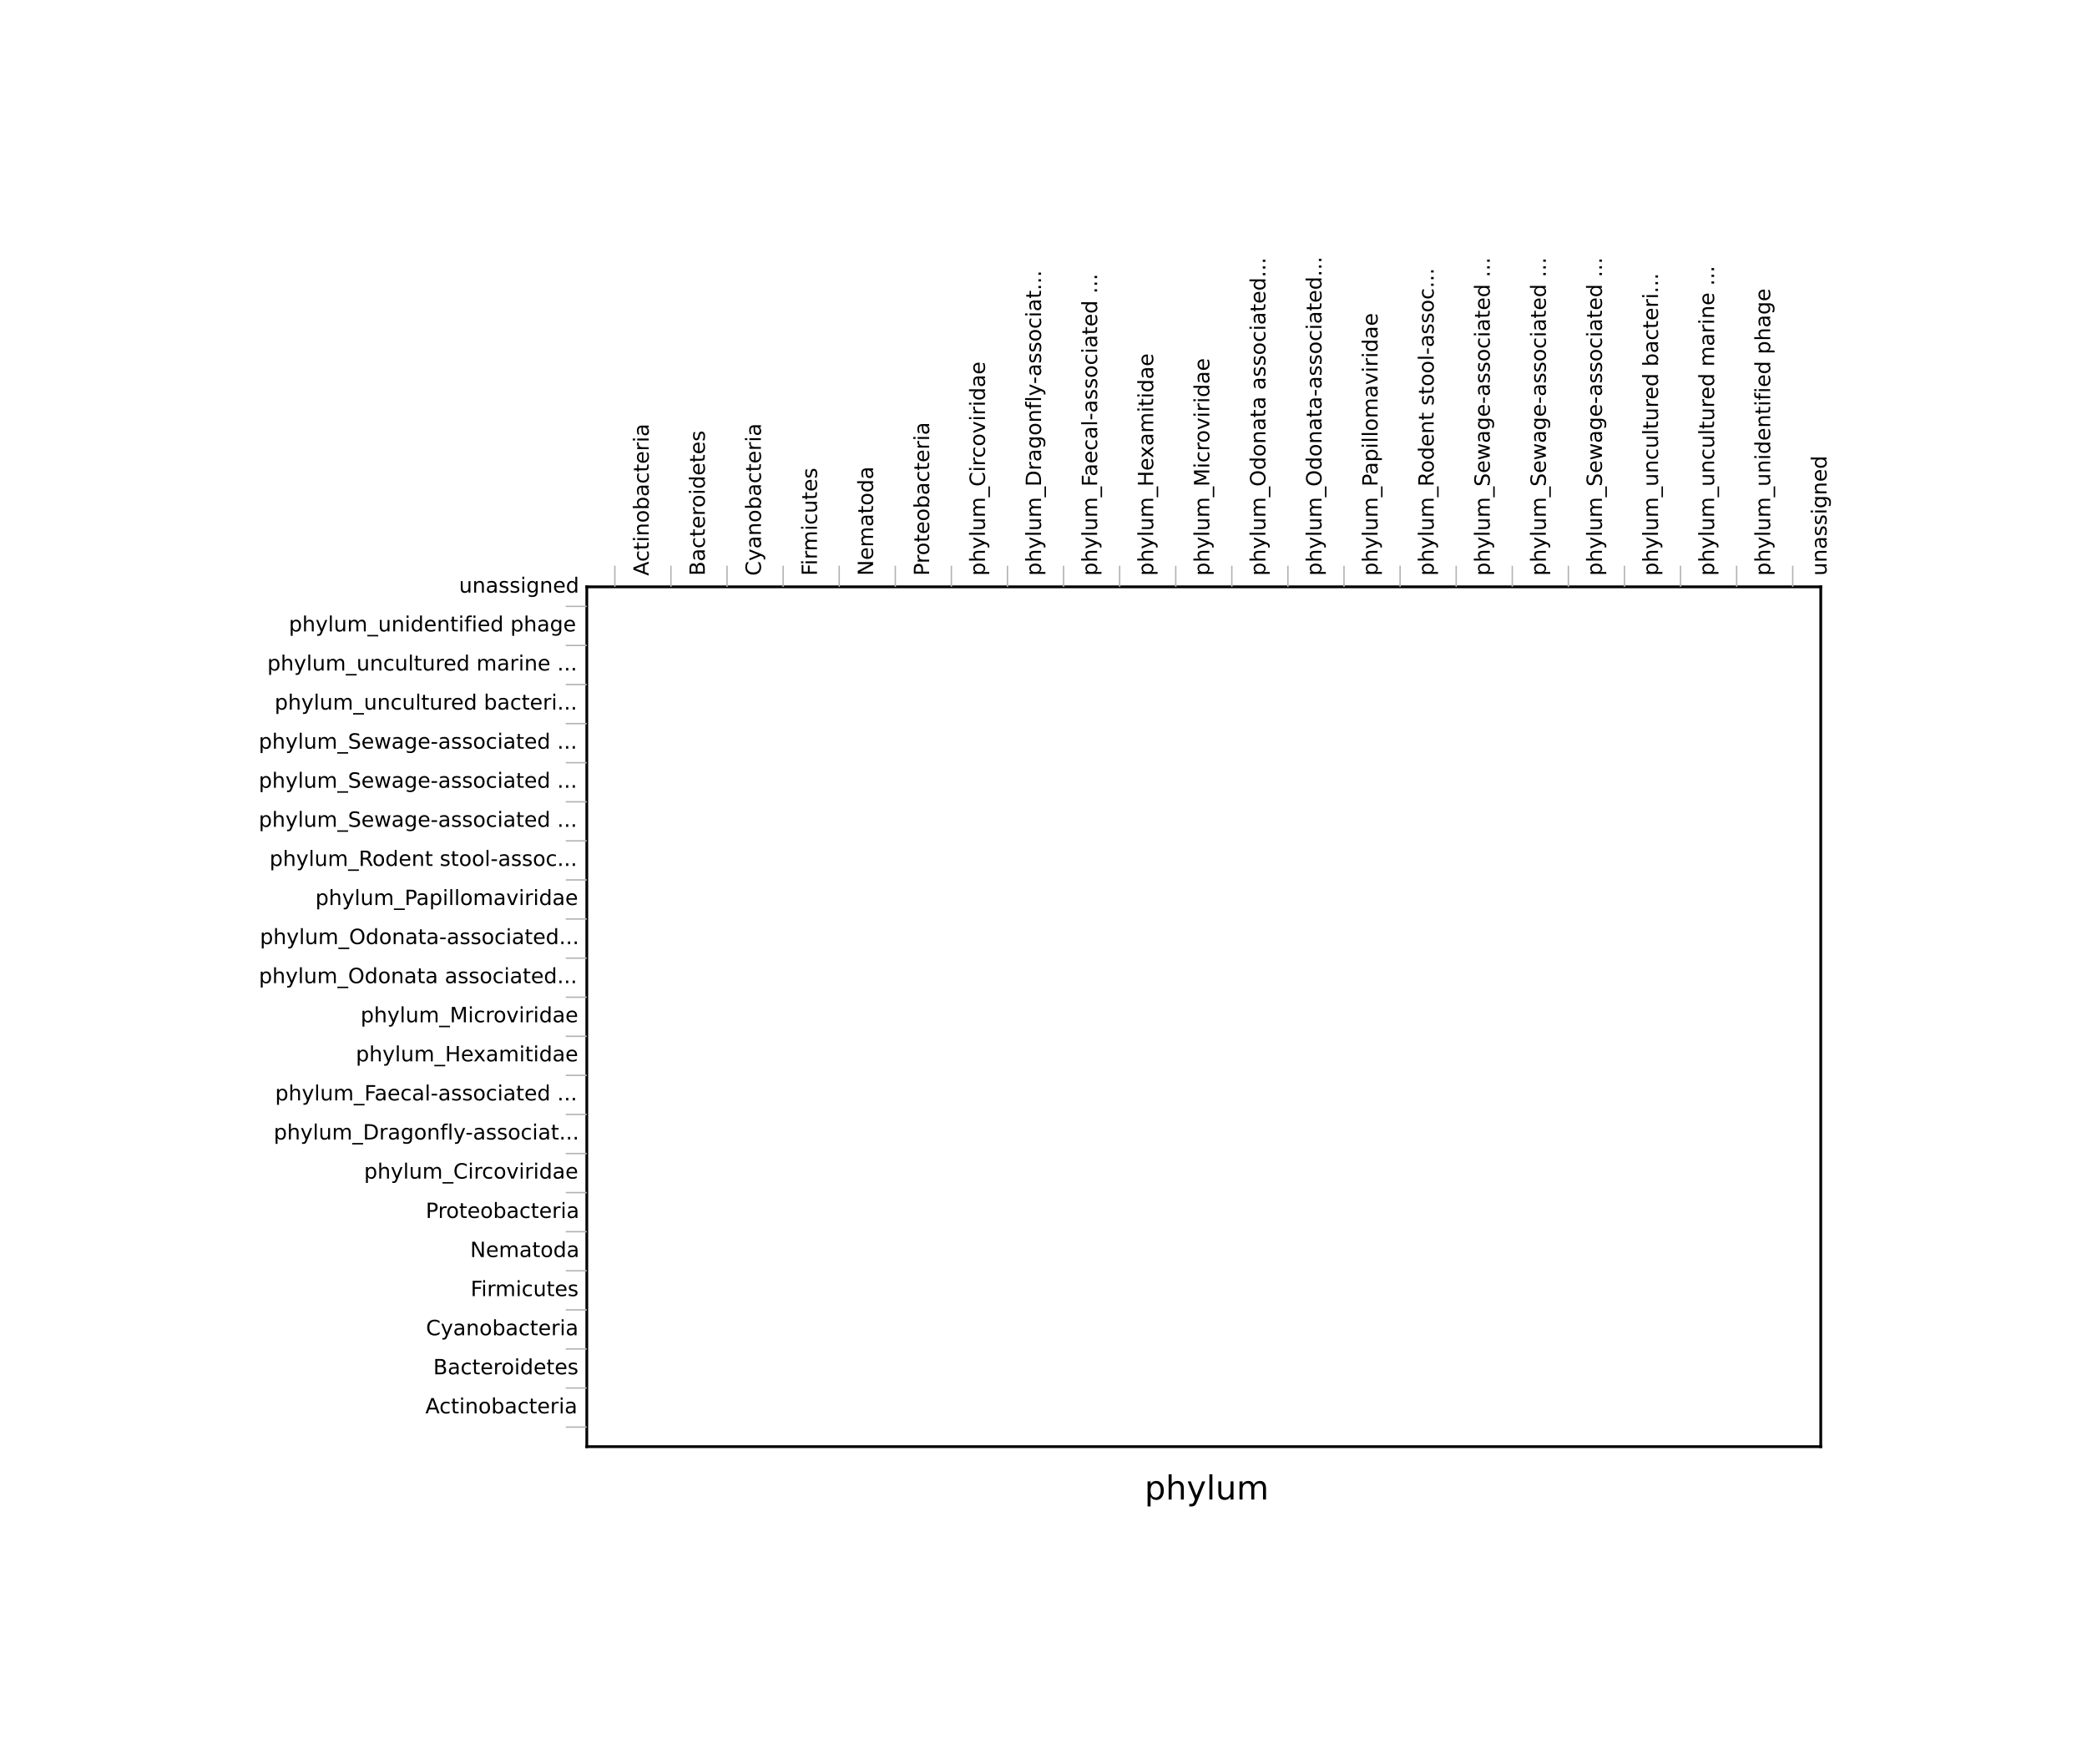 <?xml version="1.0" encoding="utf-8" standalone="no"?>
<!DOCTYPE svg PUBLIC "-//W3C//DTD SVG 1.1//EN"
  "http://www.w3.org/Graphics/SVG/1.1/DTD/svg11.dtd">
<!-- Created with matplotlib (http://matplotlib.org/) -->
<svg height="638pt" version="1.1" viewBox="0 0 755 638" width="755pt" xmlns="http://www.w3.org/2000/svg" xmlns:xlink="http://www.w3.org/1999/xlink">
 <defs>
  <style type="text/css">
*{stroke-linecap:butt;stroke-linejoin:round;}
  </style>
 </defs>
 <g id="figure_1">
  <g id="patch_1">
   <path d="
M0 638.538
L755.972 638.538
L755.972 0
L0 0
z
" style="fill:none;"/>
  </g>
  <g id="axes_1">
   <g id="patch_2">
    <path d="
M212.285 523.325
L658.685 523.325
L658.685 212.285
L212.285 212.285
z
" style="fill:none;"/>
   </g>
   <g id="patch_3">
    <path d="
M212.285 212.285
L658.685 212.285" style="fill:none;stroke:#000000;stroke-linecap:square;stroke-linejoin:miter;"/>
   </g>
   <g id="patch_4">
    <path d="
M658.685 523.325
L658.685 212.285" style="fill:none;stroke:#000000;stroke-linecap:square;stroke-linejoin:miter;"/>
   </g>
   <g id="patch_5">
    <path d="
M212.285 523.325
L658.685 523.325" style="fill:none;stroke:#000000;stroke-linecap:square;stroke-linejoin:miter;"/>
   </g>
   <g id="patch_6">
    <path d="
M212.285 523.325
L212.285 212.285" style="fill:none;stroke:#000000;stroke-linecap:square;stroke-linejoin:miter;"/>
   </g>
   <g id="matplotlib.axis_1">
    <g id="xtick_1">
     <g id="line2d_1">
      <defs>
       <path d="
M0 0
L0 0" id="m48243eeccc" style="stroke:#000000;stroke-width:0.5;"/>
      </defs>
      <g>
       <use style="stroke:#000000;stroke-width:0.5;" x="212.285" xlink:href="#m48243eeccc" y="212.285"/>
      </g>
     </g>
    </g>
    <g id="xtick_2">
     <g id="line2d_2">
      <g>
       <use style="stroke:#000000;stroke-width:0.5;" x="232.575" xlink:href="#m48243eeccc" y="212.285"/>
      </g>
     </g>
     <g id="text_1">
      <!-- Actinobacteria -->
      <defs>
       <path d="
M30.609 48.391
Q23.391 48.391 19.188 42.75
Q14.984 37.109 14.984 27.297
Q14.984 17.484 19.156 11.844
Q23.344 6.203 30.609 6.203
Q37.797 6.203 41.984 11.859
Q46.188 17.531 46.188 27.297
Q46.188 37.016 41.984 42.703
Q37.797 48.391 30.609 48.391
M30.609 56
Q42.328 56 49.016 48.375
Q55.719 40.766 55.719 27.297
Q55.719 13.875 49.016 6.219
Q42.328 -1.422 30.609 -1.422
Q18.844 -1.422 12.172 6.219
Q5.516 13.875 5.516 27.297
Q5.516 40.766 12.172 48.375
Q18.844 56 30.609 56" id="DejaVuSans-6f"/>
       <path d="
M54.891 33.016
L54.891 0
L45.906 0
L45.906 32.719
Q45.906 40.484 42.875 44.328
Q39.844 48.188 33.797 48.188
Q26.516 48.188 22.312 43.547
Q18.109 38.922 18.109 30.906
L18.109 0
L9.078 0
L9.078 54.688
L18.109 54.688
L18.109 46.188
Q21.344 51.125 25.703 53.562
Q30.078 56 35.797 56
Q45.219 56 50.047 50.172
Q54.891 44.344 54.891 33.016" id="DejaVuSans-6e"/>
       <path d="
M41.109 46.297
Q39.594 47.172 37.812 47.578
Q36.031 48 33.891 48
Q26.266 48 22.188 43.047
Q18.109 38.094 18.109 28.812
L18.109 0
L9.078 0
L9.078 54.688
L18.109 54.688
L18.109 46.188
Q20.953 51.172 25.484 53.578
Q30.031 56 36.531 56
Q37.453 56 38.578 55.875
Q39.703 55.766 41.062 55.516
z
" id="DejaVuSans-72"/>
       <path d="
M34.188 63.188
L20.797 26.906
L47.609 26.906
z

M28.609 72.906
L39.797 72.906
L67.578 0
L57.328 0
L50.688 18.703
L17.828 18.703
L11.188 0
L0.781 0
z
" id="DejaVuSans-41"/>
       <path d="
M9.422 54.688
L18.406 54.688
L18.406 0
L9.422 0
z

M9.422 75.984
L18.406 75.984
L18.406 64.594
L9.422 64.594
z
" id="DejaVuSans-69"/>
       <path d="
M18.312 70.219
L18.312 54.688
L36.812 54.688
L36.812 47.703
L18.312 47.703
L18.312 18.016
Q18.312 11.328 20.141 9.422
Q21.969 7.516 27.594 7.516
L36.812 7.516
L36.812 0
L27.594 0
Q17.188 0 13.234 3.875
Q9.281 7.766 9.281 18.016
L9.281 47.703
L2.688 47.703
L2.688 54.688
L9.281 54.688
L9.281 70.219
z
" id="DejaVuSans-74"/>
       <path d="
M56.203 29.594
L56.203 25.203
L14.891 25.203
Q15.484 15.922 20.484 11.062
Q25.484 6.203 34.422 6.203
Q39.594 6.203 44.453 7.469
Q49.312 8.734 54.109 11.281
L54.109 2.781
Q49.266 0.734 44.188 -0.344
Q39.109 -1.422 33.891 -1.422
Q20.797 -1.422 13.156 6.188
Q5.516 13.812 5.516 26.812
Q5.516 40.234 12.766 48.109
Q20.016 56 32.328 56
Q43.359 56 49.781 48.891
Q56.203 41.797 56.203 29.594
M47.219 32.234
Q47.125 39.594 43.094 43.984
Q39.062 48.391 32.422 48.391
Q24.906 48.391 20.391 44.141
Q15.875 39.891 15.188 32.172
z
" id="DejaVuSans-65"/>
       <path d="
M48.688 27.297
Q48.688 37.203 44.609 42.844
Q40.531 48.484 33.406 48.484
Q26.266 48.484 22.188 42.844
Q18.109 37.203 18.109 27.297
Q18.109 17.391 22.188 11.75
Q26.266 6.109 33.406 6.109
Q40.531 6.109 44.609 11.75
Q48.688 17.391 48.688 27.297
M18.109 46.391
Q20.953 51.266 25.266 53.625
Q29.594 56 35.594 56
Q45.562 56 51.781 48.094
Q58.016 40.188 58.016 27.297
Q58.016 14.406 51.781 6.484
Q45.562 -1.422 35.594 -1.422
Q29.594 -1.422 25.266 0.953
Q20.953 3.328 18.109 8.203
L18.109 0
L9.078 0
L9.078 75.984
L18.109 75.984
z
" id="DejaVuSans-62"/>
       <path d="
M48.781 52.594
L48.781 44.188
Q44.969 46.297 41.141 47.344
Q37.312 48.391 33.406 48.391
Q24.656 48.391 19.812 42.844
Q14.984 37.312 14.984 27.297
Q14.984 17.281 19.812 11.734
Q24.656 6.203 33.406 6.203
Q37.312 6.203 41.141 7.25
Q44.969 8.297 48.781 10.406
L48.781 2.094
Q45.016 0.344 40.984 -0.531
Q36.969 -1.422 32.422 -1.422
Q20.062 -1.422 12.781 6.344
Q5.516 14.109 5.516 27.297
Q5.516 40.672 12.859 48.328
Q20.219 56 33.016 56
Q37.156 56 41.109 55.141
Q45.062 54.297 48.781 52.594" id="DejaVuSans-63"/>
       <path d="
M34.281 27.484
Q23.391 27.484 19.188 25
Q14.984 22.516 14.984 16.5
Q14.984 11.719 18.141 8.906
Q21.297 6.109 26.703 6.109
Q34.188 6.109 38.703 11.406
Q43.219 16.703 43.219 25.484
L43.219 27.484
z

M52.203 31.203
L52.203 0
L43.219 0
L43.219 8.297
Q40.141 3.328 35.547 0.953
Q30.953 -1.422 24.312 -1.422
Q15.922 -1.422 10.953 3.297
Q6 8.016 6 15.922
Q6 25.141 12.172 29.828
Q18.359 34.516 30.609 34.516
L43.219 34.516
L43.219 35.406
Q43.219 41.609 39.141 45
Q35.062 48.391 27.688 48.391
Q23 48.391 18.547 47.266
Q14.109 46.141 10.016 43.891
L10.016 52.203
Q14.938 54.109 19.578 55.047
Q24.219 56 28.609 56
Q40.484 56 46.344 49.844
Q52.203 43.703 52.203 31.203" id="DejaVuSans-61"/>
      </defs>
      <g transform="translate(234.678 208.285)rotate(-90.0)scale(0.076 -0.076)">
       <use xlink:href="#DejaVuSans-41"/>
       <use x="66.658" xlink:href="#DejaVuSans-63"/>
       <use x="121.639" xlink:href="#DejaVuSans-74"/>
       <use x="160.848" xlink:href="#DejaVuSans-69"/>
       <use x="188.631" xlink:href="#DejaVuSans-6e"/>
       <use x="252.01" xlink:href="#DejaVuSans-6f"/>
       <use x="313.191" xlink:href="#DejaVuSans-62"/>
       <use x="376.668" xlink:href="#DejaVuSans-61"/>
       <use x="437.947" xlink:href="#DejaVuSans-63"/>
       <use x="492.928" xlink:href="#DejaVuSans-74"/>
       <use x="532.137" xlink:href="#DejaVuSans-65"/>
       <use x="593.66" xlink:href="#DejaVuSans-72"/>
       <use x="634.773" xlink:href="#DejaVuSans-69"/>
       <use x="662.557" xlink:href="#DejaVuSans-61"/>
      </g>
     </g>
    </g>
    <g id="xtick_3">
     <g id="line2d_3">
      <g>
       <use style="stroke:#000000;stroke-width:0.5;" x="252.866" xlink:href="#m48243eeccc" y="212.285"/>
      </g>
     </g>
     <g id="text_2">
      <!-- Bacteroidetes -->
      <defs>
       <path d="
M45.406 46.391
L45.406 75.984
L54.391 75.984
L54.391 0
L45.406 0
L45.406 8.203
Q42.578 3.328 38.25 0.953
Q33.938 -1.422 27.875 -1.422
Q17.969 -1.422 11.734 6.484
Q5.516 14.406 5.516 27.297
Q5.516 40.188 11.734 48.094
Q17.969 56 27.875 56
Q33.938 56 38.25 53.625
Q42.578 51.266 45.406 46.391
M14.797 27.297
Q14.797 17.391 18.875 11.75
Q22.953 6.109 30.078 6.109
Q37.203 6.109 41.297 11.75
Q45.406 17.391 45.406 27.297
Q45.406 37.203 41.297 42.844
Q37.203 48.484 30.078 48.484
Q22.953 48.484 18.875 42.844
Q14.797 37.203 14.797 27.297" id="DejaVuSans-64"/>
       <path d="
M44.281 53.078
L44.281 44.578
Q40.484 46.531 36.375 47.5
Q32.281 48.484 27.875 48.484
Q21.188 48.484 17.844 46.438
Q14.5 44.391 14.5 40.281
Q14.5 37.156 16.891 35.375
Q19.281 33.594 26.516 31.984
L29.594 31.297
Q39.156 29.25 43.188 25.516
Q47.219 21.781 47.219 15.094
Q47.219 7.469 41.188 3.016
Q35.156 -1.422 24.609 -1.422
Q20.219 -1.422 15.453 -0.562
Q10.688 0.297 5.422 2
L5.422 11.281
Q10.406 8.688 15.234 7.391
Q20.062 6.109 24.812 6.109
Q31.156 6.109 34.562 8.281
Q37.984 10.453 37.984 14.406
Q37.984 18.062 35.516 20.016
Q33.062 21.969 24.703 23.781
L21.578 24.516
Q13.234 26.266 9.516 29.906
Q5.812 33.547 5.812 39.891
Q5.812 47.609 11.281 51.797
Q16.75 56 26.812 56
Q31.781 56 36.172 55.266
Q40.578 54.547 44.281 53.078" id="DejaVuSans-73"/>
       <path d="
M19.672 34.812
L19.672 8.109
L35.5 8.109
Q43.453 8.109 47.281 11.406
Q51.125 14.703 51.125 21.484
Q51.125 28.328 47.281 31.562
Q43.453 34.812 35.5 34.812
z

M19.672 64.797
L19.672 42.828
L34.281 42.828
Q41.5 42.828 45.031 45.531
Q48.578 48.25 48.578 53.812
Q48.578 59.328 45.031 62.062
Q41.5 64.797 34.281 64.797
z

M9.812 72.906
L35.016 72.906
Q46.297 72.906 52.391 68.219
Q58.5 63.531 58.5 54.891
Q58.5 48.188 55.375 44.234
Q52.25 40.281 46.188 39.312
Q53.469 37.75 57.5 32.781
Q61.531 27.828 61.531 20.406
Q61.531 10.641 54.891 5.312
Q48.25 0 35.984 0
L9.812 0
z
" id="DejaVuSans-42"/>
      </defs>
      <g transform="translate(254.969 208.285)rotate(-90.0)scale(0.076 -0.076)">
       <use xlink:href="#DejaVuSans-42"/>
       <use x="68.604" xlink:href="#DejaVuSans-61"/>
       <use x="129.883" xlink:href="#DejaVuSans-63"/>
       <use x="184.863" xlink:href="#DejaVuSans-74"/>
       <use x="224.072" xlink:href="#DejaVuSans-65"/>
       <use x="285.596" xlink:href="#DejaVuSans-72"/>
       <use x="324.459" xlink:href="#DejaVuSans-6f"/>
       <use x="385.641" xlink:href="#DejaVuSans-69"/>
       <use x="413.424" xlink:href="#DejaVuSans-64"/>
       <use x="476.9" xlink:href="#DejaVuSans-65"/>
       <use x="538.424" xlink:href="#DejaVuSans-74"/>
       <use x="577.633" xlink:href="#DejaVuSans-65"/>
       <use x="639.156" xlink:href="#DejaVuSans-73"/>
      </g>
     </g>
    </g>
    <g id="xtick_4">
     <g id="line2d_4">
      <g>
       <use style="stroke:#000000;stroke-width:0.5;" x="273.157" xlink:href="#m48243eeccc" y="212.285"/>
      </g>
     </g>
     <g id="text_3">
      <!-- Cyanobacteria -->
      <defs>
       <path d="
M32.172 -5.078
Q28.375 -14.844 24.75 -17.812
Q21.141 -20.797 15.094 -20.797
L7.906 -20.797
L7.906 -13.281
L13.188 -13.281
Q16.891 -13.281 18.938 -11.516
Q21 -9.766 23.484 -3.219
L25.094 0.875
L2.984 54.688
L12.5 54.688
L29.594 11.922
L46.688 54.688
L56.203 54.688
z
" id="DejaVuSans-79"/>
       <path d="
M64.406 67.281
L64.406 56.891
Q59.422 61.531 53.781 63.812
Q48.141 66.109 41.797 66.109
Q29.297 66.109 22.656 58.469
Q16.016 50.828 16.016 36.375
Q16.016 21.969 22.656 14.328
Q29.297 6.688 41.797 6.688
Q48.141 6.688 53.781 8.984
Q59.422 11.281 64.406 15.922
L64.406 5.609
Q59.234 2.094 53.438 0.328
Q47.656 -1.422 41.219 -1.422
Q24.656 -1.422 15.125 8.703
Q5.609 18.844 5.609 36.375
Q5.609 53.953 15.125 64.078
Q24.656 74.219 41.219 74.219
Q47.75 74.219 53.531 72.484
Q59.328 70.75 64.406 67.281" id="DejaVuSans-43"/>
      </defs>
      <g transform="translate(275.26 208.285)rotate(-90.0)scale(0.076 -0.076)">
       <use xlink:href="#DejaVuSans-43"/>
       <use x="69.824" xlink:href="#DejaVuSans-79"/>
       <use x="129.004" xlink:href="#DejaVuSans-61"/>
       <use x="190.283" xlink:href="#DejaVuSans-6e"/>
       <use x="253.662" xlink:href="#DejaVuSans-6f"/>
       <use x="314.844" xlink:href="#DejaVuSans-62"/>
       <use x="378.32" xlink:href="#DejaVuSans-61"/>
       <use x="439.6" xlink:href="#DejaVuSans-63"/>
       <use x="494.58" xlink:href="#DejaVuSans-74"/>
       <use x="533.789" xlink:href="#DejaVuSans-65"/>
       <use x="595.312" xlink:href="#DejaVuSans-72"/>
       <use x="636.426" xlink:href="#DejaVuSans-69"/>
       <use x="664.209" xlink:href="#DejaVuSans-61"/>
      </g>
     </g>
    </g>
    <g id="xtick_5">
     <g id="line2d_5">
      <g>
       <use style="stroke:#000000;stroke-width:0.5;" x="293.448" xlink:href="#m48243eeccc" y="212.285"/>
      </g>
     </g>
     <g id="text_4">
      <!-- Firmicutes -->
      <defs>
       <path d="
M8.5 21.578
L8.5 54.688
L17.484 54.688
L17.484 21.922
Q17.484 14.156 20.5 10.266
Q23.531 6.391 29.594 6.391
Q36.859 6.391 41.078 11.031
Q45.312 15.672 45.312 23.688
L45.312 54.688
L54.297 54.688
L54.297 0
L45.312 0
L45.312 8.406
Q42.047 3.422 37.719 1
Q33.406 -1.422 27.688 -1.422
Q18.266 -1.422 13.375 4.438
Q8.5 10.297 8.5 21.578
M31.109 56
z
" id="DejaVuSans-75"/>
       <path d="
M9.812 72.906
L51.703 72.906
L51.703 64.594
L19.672 64.594
L19.672 43.109
L48.578 43.109
L48.578 34.812
L19.672 34.812
L19.672 0
L9.812 0
z
" id="DejaVuSans-46"/>
       <path d="
M52 44.188
Q55.375 50.25 60.062 53.125
Q64.75 56 71.094 56
Q79.641 56 84.281 50.016
Q88.922 44.047 88.922 33.016
L88.922 0
L79.891 0
L79.891 32.719
Q79.891 40.578 77.094 44.375
Q74.312 48.188 68.609 48.188
Q61.625 48.188 57.562 43.547
Q53.516 38.922 53.516 30.906
L53.516 0
L44.484 0
L44.484 32.719
Q44.484 40.625 41.703 44.406
Q38.922 48.188 33.109 48.188
Q26.219 48.188 22.156 43.531
Q18.109 38.875 18.109 30.906
L18.109 0
L9.078 0
L9.078 54.688
L18.109 54.688
L18.109 46.188
Q21.188 51.219 25.484 53.609
Q29.781 56 35.688 56
Q41.656 56 45.828 52.969
Q50 49.953 52 44.188" id="DejaVuSans-6d"/>
      </defs>
      <g transform="translate(295.551 208.285)rotate(-90.0)scale(0.076 -0.076)">
       <use xlink:href="#DejaVuSans-46"/>
       <use x="50.27" xlink:href="#DejaVuSans-69"/>
       <use x="78.053" xlink:href="#DejaVuSans-72"/>
       <use x="117.416" xlink:href="#DejaVuSans-6d"/>
       <use x="214.828" xlink:href="#DejaVuSans-69"/>
       <use x="242.611" xlink:href="#DejaVuSans-63"/>
       <use x="297.592" xlink:href="#DejaVuSans-75"/>
       <use x="360.971" xlink:href="#DejaVuSans-74"/>
       <use x="400.18" xlink:href="#DejaVuSans-65"/>
       <use x="461.703" xlink:href="#DejaVuSans-73"/>
      </g>
     </g>
    </g>
    <g id="xtick_6">
     <g id="line2d_6">
      <g>
       <use style="stroke:#000000;stroke-width:0.5;" x="313.739" xlink:href="#m48243eeccc" y="212.285"/>
      </g>
     </g>
     <g id="text_5">
      <!-- Nematoda -->
      <defs>
       <path d="
M9.812 72.906
L23.094 72.906
L55.422 11.922
L55.422 72.906
L64.984 72.906
L64.984 0
L51.703 0
L19.391 60.984
L19.391 0
L9.812 0
z
" id="DejaVuSans-4e"/>
      </defs>
      <g transform="translate(315.842 208.285)rotate(-90.0)scale(0.076 -0.076)">
       <use xlink:href="#DejaVuSans-4e"/>
       <use x="74.805" xlink:href="#DejaVuSans-65"/>
       <use x="136.328" xlink:href="#DejaVuSans-6d"/>
       <use x="233.74" xlink:href="#DejaVuSans-61"/>
       <use x="295.02" xlink:href="#DejaVuSans-74"/>
       <use x="334.229" xlink:href="#DejaVuSans-6f"/>
       <use x="395.41" xlink:href="#DejaVuSans-64"/>
       <use x="458.887" xlink:href="#DejaVuSans-61"/>
      </g>
     </g>
    </g>
    <g id="xtick_7">
     <g id="line2d_7">
      <g>
       <use style="stroke:#000000;stroke-width:0.5;" x="334.03" xlink:href="#m48243eeccc" y="212.285"/>
      </g>
     </g>
     <g id="text_6">
      <!-- Proteobacteria -->
      <defs>
       <path d="
M19.672 64.797
L19.672 37.406
L32.078 37.406
Q38.969 37.406 42.719 40.969
Q46.484 44.531 46.484 51.125
Q46.484 57.672 42.719 61.234
Q38.969 64.797 32.078 64.797
z

M9.812 72.906
L32.078 72.906
Q44.344 72.906 50.609 67.359
Q56.891 61.812 56.891 51.125
Q56.891 40.328 50.609 34.812
Q44.344 29.297 32.078 29.297
L19.672 29.297
L19.672 0
L9.812 0
z
" id="DejaVuSans-50"/>
      </defs>
      <g transform="translate(336.133 208.285)rotate(-90.0)scale(0.076 -0.076)">
       <use xlink:href="#DejaVuSans-50"/>
       <use x="58.553" xlink:href="#DejaVuSans-72"/>
       <use x="97.416" xlink:href="#DejaVuSans-6f"/>
       <use x="158.598" xlink:href="#DejaVuSans-74"/>
       <use x="197.807" xlink:href="#DejaVuSans-65"/>
       <use x="259.33" xlink:href="#DejaVuSans-6f"/>
       <use x="320.512" xlink:href="#DejaVuSans-62"/>
       <use x="383.988" xlink:href="#DejaVuSans-61"/>
       <use x="445.268" xlink:href="#DejaVuSans-63"/>
       <use x="500.248" xlink:href="#DejaVuSans-74"/>
       <use x="539.457" xlink:href="#DejaVuSans-65"/>
       <use x="600.98" xlink:href="#DejaVuSans-72"/>
       <use x="642.094" xlink:href="#DejaVuSans-69"/>
       <use x="669.877" xlink:href="#DejaVuSans-61"/>
      </g>
     </g>
    </g>
    <g id="xtick_8">
     <g id="line2d_8">
      <g>
       <use style="stroke:#000000;stroke-width:0.5;" x="354.321" xlink:href="#m48243eeccc" y="212.285"/>
      </g>
     </g>
     <g id="text_7">
      <!-- phylum_Circoviridae -->
      <defs>
       <path d="
M50.984 -16.609
L50.984 -23.578
L-0.984 -23.578
L-0.984 -16.609
z
" id="DejaVuSans-5f"/>
       <path d="
M2.984 54.688
L12.5 54.688
L29.594 8.797
L46.688 54.688
L56.203 54.688
L35.688 0
L23.484 0
z
" id="DejaVuSans-76"/>
       <path d="
M18.109 8.203
L18.109 -20.797
L9.078 -20.797
L9.078 54.688
L18.109 54.688
L18.109 46.391
Q20.953 51.266 25.266 53.625
Q29.594 56 35.594 56
Q45.562 56 51.781 48.094
Q58.016 40.188 58.016 27.297
Q58.016 14.406 51.781 6.484
Q45.562 -1.422 35.594 -1.422
Q29.594 -1.422 25.266 0.953
Q20.953 3.328 18.109 8.203
M48.688 27.297
Q48.688 37.203 44.609 42.844
Q40.531 48.484 33.406 48.484
Q26.266 48.484 22.188 42.844
Q18.109 37.203 18.109 27.297
Q18.109 17.391 22.188 11.75
Q26.266 6.109 33.406 6.109
Q40.531 6.109 44.609 11.75
Q48.688 17.391 48.688 27.297" id="DejaVuSans-70"/>
       <path d="
M54.891 33.016
L54.891 0
L45.906 0
L45.906 32.719
Q45.906 40.484 42.875 44.328
Q39.844 48.188 33.797 48.188
Q26.516 48.188 22.312 43.547
Q18.109 38.922 18.109 30.906
L18.109 0
L9.078 0
L9.078 75.984
L18.109 75.984
L18.109 46.188
Q21.344 51.125 25.703 53.562
Q30.078 56 35.797 56
Q45.219 56 50.047 50.172
Q54.891 44.344 54.891 33.016" id="DejaVuSans-68"/>
       <path d="
M9.422 75.984
L18.406 75.984
L18.406 0
L9.422 0
z
" id="DejaVuSans-6c"/>
      </defs>
      <g transform="translate(356.318 208.285)rotate(-90.0)scale(0.076 -0.076)">
       <use xlink:href="#DejaVuSans-70"/>
       <use x="63.477" xlink:href="#DejaVuSans-68"/>
       <use x="126.855" xlink:href="#DejaVuSans-79"/>
       <use x="186.035" xlink:href="#DejaVuSans-6c"/>
       <use x="213.818" xlink:href="#DejaVuSans-75"/>
       <use x="277.197" xlink:href="#DejaVuSans-6d"/>
       <use x="374.609" xlink:href="#DejaVuSans-5f"/>
       <use x="424.609" xlink:href="#DejaVuSans-43"/>
       <use x="494.434" xlink:href="#DejaVuSans-69"/>
       <use x="522.217" xlink:href="#DejaVuSans-72"/>
       <use x="561.08" xlink:href="#DejaVuSans-63"/>
       <use x="616.061" xlink:href="#DejaVuSans-6f"/>
       <use x="677.242" xlink:href="#DejaVuSans-76"/>
       <use x="736.422" xlink:href="#DejaVuSans-69"/>
       <use x="764.205" xlink:href="#DejaVuSans-72"/>
       <use x="805.318" xlink:href="#DejaVuSans-69"/>
       <use x="833.102" xlink:href="#DejaVuSans-64"/>
       <use x="896.578" xlink:href="#DejaVuSans-61"/>
       <use x="957.857" xlink:href="#DejaVuSans-65"/>
      </g>
     </g>
    </g>
    <g id="xtick_9">
     <g id="line2d_9">
      <g>
       <use style="stroke:#000000;stroke-width:0.5;" x="374.612" xlink:href="#m48243eeccc" y="212.285"/>
      </g>
     </g>
     <g id="text_8">
      <!-- phylum_Dragonfly-associat... -->
      <defs>
       <path d="
M19.672 64.797
L19.672 8.109
L31.594 8.109
Q46.688 8.109 53.688 14.938
Q60.688 21.781 60.688 36.531
Q60.688 51.172 53.688 57.984
Q46.688 64.797 31.594 64.797
z

M9.812 72.906
L30.078 72.906
Q51.266 72.906 61.172 64.094
Q71.094 55.281 71.094 36.531
Q71.094 17.672 61.125 8.828
Q51.172 0 30.078 0
L9.812 0
z
" id="DejaVuSans-44"/>
       <path d="
M45.406 27.984
Q45.406 37.75 41.375 43.109
Q37.359 48.484 30.078 48.484
Q22.859 48.484 18.828 43.109
Q14.797 37.75 14.797 27.984
Q14.797 18.266 18.828 12.891
Q22.859 7.516 30.078 7.516
Q37.359 7.516 41.375 12.891
Q45.406 18.266 45.406 27.984
M54.391 6.781
Q54.391 -7.172 48.188 -13.984
Q42 -20.797 29.203 -20.797
Q24.469 -20.797 20.266 -20.094
Q16.062 -19.391 12.109 -17.922
L12.109 -9.188
Q16.062 -11.328 19.922 -12.344
Q23.781 -13.375 27.781 -13.375
Q36.625 -13.375 41.016 -8.766
Q45.406 -4.156 45.406 5.172
L45.406 9.625
Q42.625 4.781 38.281 2.391
Q33.938 0 27.875 0
Q17.828 0 11.672 7.656
Q5.516 15.328 5.516 27.984
Q5.516 40.672 11.672 48.328
Q17.828 56 27.875 56
Q33.938 56 38.281 53.609
Q42.625 51.219 45.406 46.391
L45.406 54.688
L54.391 54.688
z
" id="DejaVuSans-67"/>
       <path d="
M37.109 75.984
L37.109 68.5
L28.516 68.5
Q23.688 68.5 21.797 66.547
Q19.922 64.594 19.922 59.516
L19.922 54.688
L34.719 54.688
L34.719 47.703
L19.922 47.703
L19.922 0
L10.891 0
L10.891 47.703
L2.297 47.703
L2.297 54.688
L10.891 54.688
L10.891 58.5
Q10.891 67.625 15.141 71.797
Q19.391 75.984 28.609 75.984
z
" id="DejaVuSans-66"/>
       <path d="
M4.891 31.391
L31.203 31.391
L31.203 23.391
L4.891 23.391
z
" id="DejaVuSans-2d"/>
       <path d="
M10.688 12.406
L21 12.406
L21 0
L10.688 0
z
" id="DejaVuSans-2e"/>
      </defs>
      <g transform="translate(376.609 208.285)rotate(-90.0)scale(0.076 -0.076)">
       <use xlink:href="#DejaVuSans-70"/>
       <use x="63.477" xlink:href="#DejaVuSans-68"/>
       <use x="126.855" xlink:href="#DejaVuSans-79"/>
       <use x="186.035" xlink:href="#DejaVuSans-6c"/>
       <use x="213.818" xlink:href="#DejaVuSans-75"/>
       <use x="277.197" xlink:href="#DejaVuSans-6d"/>
       <use x="374.609" xlink:href="#DejaVuSans-5f"/>
       <use x="424.609" xlink:href="#DejaVuSans-44"/>
       <use x="501.611" xlink:href="#DejaVuSans-72"/>
       <use x="542.725" xlink:href="#DejaVuSans-61"/>
       <use x="604.004" xlink:href="#DejaVuSans-67"/>
       <use x="667.48" xlink:href="#DejaVuSans-6f"/>
       <use x="728.662" xlink:href="#DejaVuSans-6e"/>
       <use x="792.041" xlink:href="#DejaVuSans-66"/>
       <use x="827.246" xlink:href="#DejaVuSans-6c"/>
       <use x="855.029" xlink:href="#DejaVuSans-79"/>
       <use x="912.459" xlink:href="#DejaVuSans-2d"/>
       <use x="948.543" xlink:href="#DejaVuSans-61"/>
       <use x="1009.822" xlink:href="#DejaVuSans-73"/>
       <use x="1061.922" xlink:href="#DejaVuSans-73"/>
       <use x="1114.021" xlink:href="#DejaVuSans-6f"/>
       <use x="1175.203" xlink:href="#DejaVuSans-63"/>
       <use x="1230.184" xlink:href="#DejaVuSans-69"/>
       <use x="1257.967" xlink:href="#DejaVuSans-61"/>
       <use x="1319.246" xlink:href="#DejaVuSans-74"/>
       <use x="1358.455" xlink:href="#DejaVuSans-2e"/>
       <use x="1390.242" xlink:href="#DejaVuSans-2e"/>
       <use x="1422.029" xlink:href="#DejaVuSans-2e"/>
      </g>
     </g>
    </g>
    <g id="xtick_10">
     <g id="line2d_10">
      <g>
       <use style="stroke:#000000;stroke-width:0.5;" x="394.903" xlink:href="#m48243eeccc" y="212.285"/>
      </g>
     </g>
     <g id="text_9">
      <!-- phylum_Faecal-associated ... -->
      <defs>
       <path id="DejaVuSans-20"/>
      </defs>
      <g transform="translate(396.899 208.285)rotate(-90.0)scale(0.076 -0.076)">
       <use xlink:href="#DejaVuSans-70"/>
       <use x="63.477" xlink:href="#DejaVuSans-68"/>
       <use x="126.855" xlink:href="#DejaVuSans-79"/>
       <use x="186.035" xlink:href="#DejaVuSans-6c"/>
       <use x="213.818" xlink:href="#DejaVuSans-75"/>
       <use x="277.197" xlink:href="#DejaVuSans-6d"/>
       <use x="374.609" xlink:href="#DejaVuSans-5f"/>
       <use x="424.609" xlink:href="#DejaVuSans-46"/>
       <use x="473.004" xlink:href="#DejaVuSans-61"/>
       <use x="534.283" xlink:href="#DejaVuSans-65"/>
       <use x="595.807" xlink:href="#DejaVuSans-63"/>
       <use x="650.787" xlink:href="#DejaVuSans-61"/>
       <use x="712.066" xlink:href="#DejaVuSans-6c"/>
       <use x="739.85" xlink:href="#DejaVuSans-2d"/>
       <use x="775.934" xlink:href="#DejaVuSans-61"/>
       <use x="837.213" xlink:href="#DejaVuSans-73"/>
       <use x="889.312" xlink:href="#DejaVuSans-73"/>
       <use x="941.412" xlink:href="#DejaVuSans-6f"/>
       <use x="1002.594" xlink:href="#DejaVuSans-63"/>
       <use x="1057.574" xlink:href="#DejaVuSans-69"/>
       <use x="1085.357" xlink:href="#DejaVuSans-61"/>
       <use x="1146.637" xlink:href="#DejaVuSans-74"/>
       <use x="1185.846" xlink:href="#DejaVuSans-65"/>
       <use x="1247.369" xlink:href="#DejaVuSans-64"/>
       <use x="1310.846" xlink:href="#DejaVuSans-20"/>
       <use x="1342.633" xlink:href="#DejaVuSans-2e"/>
       <use x="1374.42" xlink:href="#DejaVuSans-2e"/>
       <use x="1406.207" xlink:href="#DejaVuSans-2e"/>
      </g>
     </g>
    </g>
    <g id="xtick_11">
     <g id="line2d_11">
      <g>
       <use style="stroke:#000000;stroke-width:0.5;" x="415.194" xlink:href="#m48243eeccc" y="212.285"/>
      </g>
     </g>
     <g id="text_10">
      <!-- phylum_Hexamitidae -->
      <defs>
       <path d="
M9.812 72.906
L19.672 72.906
L19.672 43.016
L55.516 43.016
L55.516 72.906
L65.375 72.906
L65.375 0
L55.516 0
L55.516 34.719
L19.672 34.719
L19.672 0
L9.812 0
z
" id="DejaVuSans-48"/>
       <path d="
M54.891 54.688
L35.109 28.078
L55.906 0
L45.312 0
L29.391 21.484
L13.484 0
L2.875 0
L24.125 28.609
L4.688 54.688
L15.281 54.688
L29.781 35.203
L44.281 54.688
z
" id="DejaVuSans-78"/>
      </defs>
      <g transform="translate(417.19 208.285)rotate(-90.0)scale(0.076 -0.076)">
       <use xlink:href="#DejaVuSans-70"/>
       <use x="63.477" xlink:href="#DejaVuSans-68"/>
       <use x="126.855" xlink:href="#DejaVuSans-79"/>
       <use x="186.035" xlink:href="#DejaVuSans-6c"/>
       <use x="213.818" xlink:href="#DejaVuSans-75"/>
       <use x="277.197" xlink:href="#DejaVuSans-6d"/>
       <use x="374.609" xlink:href="#DejaVuSans-5f"/>
       <use x="424.609" xlink:href="#DejaVuSans-48"/>
       <use x="499.805" xlink:href="#DejaVuSans-65"/>
       <use x="559.578" xlink:href="#DejaVuSans-78"/>
       <use x="618.758" xlink:href="#DejaVuSans-61"/>
       <use x="680.037" xlink:href="#DejaVuSans-6d"/>
       <use x="777.449" xlink:href="#DejaVuSans-69"/>
       <use x="805.232" xlink:href="#DejaVuSans-74"/>
       <use x="844.441" xlink:href="#DejaVuSans-69"/>
       <use x="872.225" xlink:href="#DejaVuSans-64"/>
       <use x="935.701" xlink:href="#DejaVuSans-61"/>
       <use x="996.98" xlink:href="#DejaVuSans-65"/>
      </g>
     </g>
    </g>
    <g id="xtick_12">
     <g id="line2d_12">
      <g>
       <use style="stroke:#000000;stroke-width:0.5;" x="435.485" xlink:href="#m48243eeccc" y="212.285"/>
      </g>
     </g>
     <g id="text_11">
      <!-- phylum_Microviridae -->
      <defs>
       <path d="
M9.812 72.906
L24.516 72.906
L43.109 23.297
L61.812 72.906
L76.516 72.906
L76.516 0
L66.891 0
L66.891 64.016
L48.094 14.016
L38.188 14.016
L19.391 64.016
L19.391 0
L9.812 0
z
" id="DejaVuSans-4d"/>
      </defs>
      <g transform="translate(437.481 208.285)rotate(-90.0)scale(0.076 -0.076)">
       <use xlink:href="#DejaVuSans-70"/>
       <use x="63.477" xlink:href="#DejaVuSans-68"/>
       <use x="126.855" xlink:href="#DejaVuSans-79"/>
       <use x="186.035" xlink:href="#DejaVuSans-6c"/>
       <use x="213.818" xlink:href="#DejaVuSans-75"/>
       <use x="277.197" xlink:href="#DejaVuSans-6d"/>
       <use x="374.609" xlink:href="#DejaVuSans-5f"/>
       <use x="424.609" xlink:href="#DejaVuSans-4d"/>
       <use x="510.889" xlink:href="#DejaVuSans-69"/>
       <use x="538.672" xlink:href="#DejaVuSans-63"/>
       <use x="593.652" xlink:href="#DejaVuSans-72"/>
       <use x="632.516" xlink:href="#DejaVuSans-6f"/>
       <use x="693.697" xlink:href="#DejaVuSans-76"/>
       <use x="752.877" xlink:href="#DejaVuSans-69"/>
       <use x="780.66" xlink:href="#DejaVuSans-72"/>
       <use x="821.773" xlink:href="#DejaVuSans-69"/>
       <use x="849.557" xlink:href="#DejaVuSans-64"/>
       <use x="913.033" xlink:href="#DejaVuSans-61"/>
       <use x="974.312" xlink:href="#DejaVuSans-65"/>
      </g>
     </g>
    </g>
    <g id="xtick_13">
     <g id="line2d_13">
      <g>
       <use style="stroke:#000000;stroke-width:0.5;" x="455.775" xlink:href="#m48243eeccc" y="212.285"/>
      </g>
     </g>
     <g id="text_12">
      <!-- phylum_Odonata associated... -->
      <defs>
       <path d="
M39.406 66.219
Q28.656 66.219 22.328 58.203
Q16.016 50.203 16.016 36.375
Q16.016 22.609 22.328 14.594
Q28.656 6.594 39.406 6.594
Q50.141 6.594 56.422 14.594
Q62.703 22.609 62.703 36.375
Q62.703 50.203 56.422 58.203
Q50.141 66.219 39.406 66.219
M39.406 74.219
Q54.734 74.219 63.906 63.938
Q73.094 53.656 73.094 36.375
Q73.094 19.141 63.906 8.859
Q54.734 -1.422 39.406 -1.422
Q24.031 -1.422 14.812 8.828
Q5.609 19.094 5.609 36.375
Q5.609 53.656 14.812 63.938
Q24.031 74.219 39.406 74.219" id="DejaVuSans-4f"/>
      </defs>
      <g transform="translate(457.772 208.285)rotate(-90.0)scale(0.076 -0.076)">
       <use xlink:href="#DejaVuSans-70"/>
       <use x="63.477" xlink:href="#DejaVuSans-68"/>
       <use x="126.855" xlink:href="#DejaVuSans-79"/>
       <use x="186.035" xlink:href="#DejaVuSans-6c"/>
       <use x="213.818" xlink:href="#DejaVuSans-75"/>
       <use x="277.197" xlink:href="#DejaVuSans-6d"/>
       <use x="374.609" xlink:href="#DejaVuSans-5f"/>
       <use x="424.609" xlink:href="#DejaVuSans-4f"/>
       <use x="503.32" xlink:href="#DejaVuSans-64"/>
       <use x="566.797" xlink:href="#DejaVuSans-6f"/>
       <use x="627.979" xlink:href="#DejaVuSans-6e"/>
       <use x="691.357" xlink:href="#DejaVuSans-61"/>
       <use x="752.637" xlink:href="#DejaVuSans-74"/>
       <use x="791.846" xlink:href="#DejaVuSans-61"/>
       <use x="853.125" xlink:href="#DejaVuSans-20"/>
       <use x="884.912" xlink:href="#DejaVuSans-61"/>
       <use x="946.191" xlink:href="#DejaVuSans-73"/>
       <use x="998.291" xlink:href="#DejaVuSans-73"/>
       <use x="1050.391" xlink:href="#DejaVuSans-6f"/>
       <use x="1111.572" xlink:href="#DejaVuSans-63"/>
       <use x="1166.553" xlink:href="#DejaVuSans-69"/>
       <use x="1194.336" xlink:href="#DejaVuSans-61"/>
       <use x="1255.615" xlink:href="#DejaVuSans-74"/>
       <use x="1294.824" xlink:href="#DejaVuSans-65"/>
       <use x="1356.348" xlink:href="#DejaVuSans-64"/>
       <use x="1419.824" xlink:href="#DejaVuSans-2e"/>
       <use x="1451.611" xlink:href="#DejaVuSans-2e"/>
       <use x="1483.398" xlink:href="#DejaVuSans-2e"/>
      </g>
     </g>
    </g>
    <g id="xtick_14">
     <g id="line2d_14">
      <g>
       <use style="stroke:#000000;stroke-width:0.5;" x="476.066" xlink:href="#m48243eeccc" y="212.285"/>
      </g>
     </g>
     <g id="text_13">
      <!-- phylum_Odonata-associated... -->
      <g transform="translate(478.063 208.285)rotate(-90.0)scale(0.076 -0.076)">
       <use xlink:href="#DejaVuSans-70"/>
       <use x="63.477" xlink:href="#DejaVuSans-68"/>
       <use x="126.855" xlink:href="#DejaVuSans-79"/>
       <use x="186.035" xlink:href="#DejaVuSans-6c"/>
       <use x="213.818" xlink:href="#DejaVuSans-75"/>
       <use x="277.197" xlink:href="#DejaVuSans-6d"/>
       <use x="374.609" xlink:href="#DejaVuSans-5f"/>
       <use x="424.609" xlink:href="#DejaVuSans-4f"/>
       <use x="503.32" xlink:href="#DejaVuSans-64"/>
       <use x="566.797" xlink:href="#DejaVuSans-6f"/>
       <use x="627.979" xlink:href="#DejaVuSans-6e"/>
       <use x="691.357" xlink:href="#DejaVuSans-61"/>
       <use x="752.637" xlink:href="#DejaVuSans-74"/>
       <use x="791.846" xlink:href="#DejaVuSans-61"/>
       <use x="853.125" xlink:href="#DejaVuSans-2d"/>
       <use x="889.209" xlink:href="#DejaVuSans-61"/>
       <use x="950.488" xlink:href="#DejaVuSans-73"/>
       <use x="1002.588" xlink:href="#DejaVuSans-73"/>
       <use x="1054.688" xlink:href="#DejaVuSans-6f"/>
       <use x="1115.869" xlink:href="#DejaVuSans-63"/>
       <use x="1170.85" xlink:href="#DejaVuSans-69"/>
       <use x="1198.633" xlink:href="#DejaVuSans-61"/>
       <use x="1259.912" xlink:href="#DejaVuSans-74"/>
       <use x="1299.121" xlink:href="#DejaVuSans-65"/>
       <use x="1360.645" xlink:href="#DejaVuSans-64"/>
       <use x="1424.121" xlink:href="#DejaVuSans-2e"/>
       <use x="1455.908" xlink:href="#DejaVuSans-2e"/>
       <use x="1487.695" xlink:href="#DejaVuSans-2e"/>
      </g>
     </g>
    </g>
    <g id="xtick_15">
     <g id="line2d_15">
      <g>
       <use style="stroke:#000000;stroke-width:0.5;" x="496.357" xlink:href="#m48243eeccc" y="212.285"/>
      </g>
     </g>
     <g id="text_14">
      <!-- phylum_Papillomaviridae -->
      <g transform="translate(498.354 208.285)rotate(-90.0)scale(0.076 -0.076)">
       <use xlink:href="#DejaVuSans-70"/>
       <use x="63.477" xlink:href="#DejaVuSans-68"/>
       <use x="126.855" xlink:href="#DejaVuSans-79"/>
       <use x="186.035" xlink:href="#DejaVuSans-6c"/>
       <use x="213.818" xlink:href="#DejaVuSans-75"/>
       <use x="277.197" xlink:href="#DejaVuSans-6d"/>
       <use x="374.609" xlink:href="#DejaVuSans-5f"/>
       <use x="424.609" xlink:href="#DejaVuSans-50"/>
       <use x="480.412" xlink:href="#DejaVuSans-61"/>
       <use x="541.691" xlink:href="#DejaVuSans-70"/>
       <use x="605.168" xlink:href="#DejaVuSans-69"/>
       <use x="632.951" xlink:href="#DejaVuSans-6c"/>
       <use x="660.734" xlink:href="#DejaVuSans-6c"/>
       <use x="688.518" xlink:href="#DejaVuSans-6f"/>
       <use x="749.699" xlink:href="#DejaVuSans-6d"/>
       <use x="847.111" xlink:href="#DejaVuSans-61"/>
       <use x="908.391" xlink:href="#DejaVuSans-76"/>
       <use x="967.57" xlink:href="#DejaVuSans-69"/>
       <use x="995.354" xlink:href="#DejaVuSans-72"/>
       <use x="1036.467" xlink:href="#DejaVuSans-69"/>
       <use x="1064.25" xlink:href="#DejaVuSans-64"/>
       <use x="1127.727" xlink:href="#DejaVuSans-61"/>
       <use x="1189.006" xlink:href="#DejaVuSans-65"/>
      </g>
     </g>
    </g>
    <g id="xtick_16">
     <g id="line2d_16">
      <g>
       <use style="stroke:#000000;stroke-width:0.5;" x="516.648" xlink:href="#m48243eeccc" y="212.285"/>
      </g>
     </g>
     <g id="text_15">
      <!-- phylum_Rodent stool-assoc... -->
      <defs>
       <path d="
M44.391 34.188
Q47.562 33.109 50.562 29.594
Q53.562 26.078 56.594 19.922
L66.609 0
L56 0
L46.688 18.703
Q43.062 26.031 39.672 28.422
Q36.281 30.812 30.422 30.812
L19.672 30.812
L19.672 0
L9.812 0
L9.812 72.906
L32.078 72.906
Q44.578 72.906 50.734 67.672
Q56.891 62.453 56.891 51.906
Q56.891 45.016 53.688 40.469
Q50.484 35.938 44.391 34.188
M19.672 64.797
L19.672 38.922
L32.078 38.922
Q39.203 38.922 42.844 42.219
Q46.484 45.516 46.484 51.906
Q46.484 58.297 42.844 61.547
Q39.203 64.797 32.078 64.797
z
" id="DejaVuSans-52"/>
      </defs>
      <g transform="translate(518.645 208.285)rotate(-90.0)scale(0.076 -0.076)">
       <use xlink:href="#DejaVuSans-70"/>
       <use x="63.477" xlink:href="#DejaVuSans-68"/>
       <use x="126.855" xlink:href="#DejaVuSans-79"/>
       <use x="186.035" xlink:href="#DejaVuSans-6c"/>
       <use x="213.818" xlink:href="#DejaVuSans-75"/>
       <use x="277.197" xlink:href="#DejaVuSans-6d"/>
       <use x="374.609" xlink:href="#DejaVuSans-5f"/>
       <use x="424.609" xlink:href="#DejaVuSans-52"/>
       <use x="489.592" xlink:href="#DejaVuSans-6f"/>
       <use x="550.773" xlink:href="#DejaVuSans-64"/>
       <use x="614.25" xlink:href="#DejaVuSans-65"/>
       <use x="675.773" xlink:href="#DejaVuSans-6e"/>
       <use x="739.152" xlink:href="#DejaVuSans-74"/>
       <use x="778.361" xlink:href="#DejaVuSans-20"/>
       <use x="810.148" xlink:href="#DejaVuSans-73"/>
       <use x="862.248" xlink:href="#DejaVuSans-74"/>
       <use x="901.457" xlink:href="#DejaVuSans-6f"/>
       <use x="962.639" xlink:href="#DejaVuSans-6f"/>
       <use x="1023.82" xlink:href="#DejaVuSans-6c"/>
       <use x="1051.604" xlink:href="#DejaVuSans-2d"/>
       <use x="1087.688" xlink:href="#DejaVuSans-61"/>
       <use x="1148.967" xlink:href="#DejaVuSans-73"/>
       <use x="1201.066" xlink:href="#DejaVuSans-73"/>
       <use x="1253.166" xlink:href="#DejaVuSans-6f"/>
       <use x="1314.348" xlink:href="#DejaVuSans-63"/>
       <use x="1369.328" xlink:href="#DejaVuSans-2e"/>
       <use x="1401.115" xlink:href="#DejaVuSans-2e"/>
       <use x="1432.902" xlink:href="#DejaVuSans-2e"/>
      </g>
     </g>
    </g>
    <g id="xtick_17">
     <g id="line2d_17">
      <g>
       <use style="stroke:#000000;stroke-width:0.5;" x="536.939" xlink:href="#m48243eeccc" y="212.285"/>
      </g>
     </g>
     <g id="text_16">
      <!-- phylum_Sewage-associated ... -->
      <defs>
       <path d="
M53.516 70.516
L53.516 60.891
Q47.906 63.578 42.922 64.891
Q37.938 66.219 33.297 66.219
Q25.25 66.219 20.875 63.094
Q16.5 59.969 16.5 54.203
Q16.5 49.359 19.406 46.891
Q22.312 44.438 30.422 42.922
L36.375 41.703
Q47.406 39.594 52.656 34.297
Q57.906 29 57.906 20.125
Q57.906 9.516 50.797 4.047
Q43.703 -1.422 29.984 -1.422
Q24.812 -1.422 18.969 -0.25
Q13.141 0.922 6.891 3.219
L6.891 13.375
Q12.891 10.016 18.656 8.297
Q24.422 6.594 29.984 6.594
Q38.422 6.594 43.016 9.906
Q47.609 13.234 47.609 19.391
Q47.609 24.75 44.312 27.781
Q41.016 30.812 33.5 32.328
L27.484 33.5
Q16.453 35.688 11.516 40.375
Q6.594 45.062 6.594 53.422
Q6.594 63.094 13.406 68.656
Q20.219 74.219 32.172 74.219
Q37.312 74.219 42.625 73.281
Q47.953 72.359 53.516 70.516" id="DejaVuSans-53"/>
       <path d="
M4.203 54.688
L13.188 54.688
L24.422 12.016
L35.594 54.688
L46.188 54.688
L57.422 12.016
L68.609 54.688
L77.594 54.688
L63.281 0
L52.688 0
L40.922 44.828
L29.109 0
L18.5 0
z
" id="DejaVuSans-77"/>
      </defs>
      <g transform="translate(538.936 208.285)rotate(-90.0)scale(0.076 -0.076)">
       <use xlink:href="#DejaVuSans-70"/>
       <use x="63.477" xlink:href="#DejaVuSans-68"/>
       <use x="126.855" xlink:href="#DejaVuSans-79"/>
       <use x="186.035" xlink:href="#DejaVuSans-6c"/>
       <use x="213.818" xlink:href="#DejaVuSans-75"/>
       <use x="277.197" xlink:href="#DejaVuSans-6d"/>
       <use x="374.609" xlink:href="#DejaVuSans-5f"/>
       <use x="424.609" xlink:href="#DejaVuSans-53"/>
       <use x="488.086" xlink:href="#DejaVuSans-65"/>
       <use x="549.609" xlink:href="#DejaVuSans-77"/>
       <use x="631.396" xlink:href="#DejaVuSans-61"/>
       <use x="692.676" xlink:href="#DejaVuSans-67"/>
       <use x="756.152" xlink:href="#DejaVuSans-65"/>
       <use x="817.676" xlink:href="#DejaVuSans-2d"/>
       <use x="853.76" xlink:href="#DejaVuSans-61"/>
       <use x="915.039" xlink:href="#DejaVuSans-73"/>
       <use x="967.139" xlink:href="#DejaVuSans-73"/>
       <use x="1019.238" xlink:href="#DejaVuSans-6f"/>
       <use x="1080.42" xlink:href="#DejaVuSans-63"/>
       <use x="1135.4" xlink:href="#DejaVuSans-69"/>
       <use x="1163.184" xlink:href="#DejaVuSans-61"/>
       <use x="1224.463" xlink:href="#DejaVuSans-74"/>
       <use x="1263.672" xlink:href="#DejaVuSans-65"/>
       <use x="1325.195" xlink:href="#DejaVuSans-64"/>
       <use x="1388.672" xlink:href="#DejaVuSans-20"/>
       <use x="1420.459" xlink:href="#DejaVuSans-2e"/>
       <use x="1452.246" xlink:href="#DejaVuSans-2e"/>
       <use x="1484.033" xlink:href="#DejaVuSans-2e"/>
      </g>
     </g>
    </g>
    <g id="xtick_18">
     <g id="line2d_18">
      <g>
       <use style="stroke:#000000;stroke-width:0.5;" x="557.23" xlink:href="#m48243eeccc" y="212.285"/>
      </g>
     </g>
     <g id="text_17">
      <!-- phylum_Sewage-associated ... -->
      <g transform="translate(559.227 208.285)rotate(-90.0)scale(0.076 -0.076)">
       <use xlink:href="#DejaVuSans-70"/>
       <use x="63.477" xlink:href="#DejaVuSans-68"/>
       <use x="126.855" xlink:href="#DejaVuSans-79"/>
       <use x="186.035" xlink:href="#DejaVuSans-6c"/>
       <use x="213.818" xlink:href="#DejaVuSans-75"/>
       <use x="277.197" xlink:href="#DejaVuSans-6d"/>
       <use x="374.609" xlink:href="#DejaVuSans-5f"/>
       <use x="424.609" xlink:href="#DejaVuSans-53"/>
       <use x="488.086" xlink:href="#DejaVuSans-65"/>
       <use x="549.609" xlink:href="#DejaVuSans-77"/>
       <use x="631.396" xlink:href="#DejaVuSans-61"/>
       <use x="692.676" xlink:href="#DejaVuSans-67"/>
       <use x="756.152" xlink:href="#DejaVuSans-65"/>
       <use x="817.676" xlink:href="#DejaVuSans-2d"/>
       <use x="853.76" xlink:href="#DejaVuSans-61"/>
       <use x="915.039" xlink:href="#DejaVuSans-73"/>
       <use x="967.139" xlink:href="#DejaVuSans-73"/>
       <use x="1019.238" xlink:href="#DejaVuSans-6f"/>
       <use x="1080.42" xlink:href="#DejaVuSans-63"/>
       <use x="1135.4" xlink:href="#DejaVuSans-69"/>
       <use x="1163.184" xlink:href="#DejaVuSans-61"/>
       <use x="1224.463" xlink:href="#DejaVuSans-74"/>
       <use x="1263.672" xlink:href="#DejaVuSans-65"/>
       <use x="1325.195" xlink:href="#DejaVuSans-64"/>
       <use x="1388.672" xlink:href="#DejaVuSans-20"/>
       <use x="1420.459" xlink:href="#DejaVuSans-2e"/>
       <use x="1452.246" xlink:href="#DejaVuSans-2e"/>
       <use x="1484.033" xlink:href="#DejaVuSans-2e"/>
      </g>
     </g>
    </g>
    <g id="xtick_19">
     <g id="line2d_19">
      <g>
       <use style="stroke:#000000;stroke-width:0.5;" x="577.521" xlink:href="#m48243eeccc" y="212.285"/>
      </g>
     </g>
     <g id="text_18">
      <!-- phylum_Sewage-associated ... -->
      <g transform="translate(579.518 208.285)rotate(-90.0)scale(0.076 -0.076)">
       <use xlink:href="#DejaVuSans-70"/>
       <use x="63.477" xlink:href="#DejaVuSans-68"/>
       <use x="126.855" xlink:href="#DejaVuSans-79"/>
       <use x="186.035" xlink:href="#DejaVuSans-6c"/>
       <use x="213.818" xlink:href="#DejaVuSans-75"/>
       <use x="277.197" xlink:href="#DejaVuSans-6d"/>
       <use x="374.609" xlink:href="#DejaVuSans-5f"/>
       <use x="424.609" xlink:href="#DejaVuSans-53"/>
       <use x="488.086" xlink:href="#DejaVuSans-65"/>
       <use x="549.609" xlink:href="#DejaVuSans-77"/>
       <use x="631.396" xlink:href="#DejaVuSans-61"/>
       <use x="692.676" xlink:href="#DejaVuSans-67"/>
       <use x="756.152" xlink:href="#DejaVuSans-65"/>
       <use x="817.676" xlink:href="#DejaVuSans-2d"/>
       <use x="853.76" xlink:href="#DejaVuSans-61"/>
       <use x="915.039" xlink:href="#DejaVuSans-73"/>
       <use x="967.139" xlink:href="#DejaVuSans-73"/>
       <use x="1019.238" xlink:href="#DejaVuSans-6f"/>
       <use x="1080.42" xlink:href="#DejaVuSans-63"/>
       <use x="1135.4" xlink:href="#DejaVuSans-69"/>
       <use x="1163.184" xlink:href="#DejaVuSans-61"/>
       <use x="1224.463" xlink:href="#DejaVuSans-74"/>
       <use x="1263.672" xlink:href="#DejaVuSans-65"/>
       <use x="1325.195" xlink:href="#DejaVuSans-64"/>
       <use x="1388.672" xlink:href="#DejaVuSans-20"/>
       <use x="1420.459" xlink:href="#DejaVuSans-2e"/>
       <use x="1452.246" xlink:href="#DejaVuSans-2e"/>
       <use x="1484.033" xlink:href="#DejaVuSans-2e"/>
      </g>
     </g>
    </g>
    <g id="xtick_20">
     <g id="line2d_20">
      <g>
       <use style="stroke:#000000;stroke-width:0.5;" x="597.812" xlink:href="#m48243eeccc" y="212.285"/>
      </g>
     </g>
     <g id="text_19">
      <!-- phylum_uncultured bacteri... -->
      <g transform="translate(599.809 208.285)rotate(-90.0)scale(0.076 -0.076)">
       <use xlink:href="#DejaVuSans-70"/>
       <use x="63.477" xlink:href="#DejaVuSans-68"/>
       <use x="126.855" xlink:href="#DejaVuSans-79"/>
       <use x="186.035" xlink:href="#DejaVuSans-6c"/>
       <use x="213.818" xlink:href="#DejaVuSans-75"/>
       <use x="277.197" xlink:href="#DejaVuSans-6d"/>
       <use x="374.609" xlink:href="#DejaVuSans-5f"/>
       <use x="424.609" xlink:href="#DejaVuSans-75"/>
       <use x="487.988" xlink:href="#DejaVuSans-6e"/>
       <use x="551.367" xlink:href="#DejaVuSans-63"/>
       <use x="606.348" xlink:href="#DejaVuSans-75"/>
       <use x="669.727" xlink:href="#DejaVuSans-6c"/>
       <use x="697.51" xlink:href="#DejaVuSans-74"/>
       <use x="736.719" xlink:href="#DejaVuSans-75"/>
       <use x="800.098" xlink:href="#DejaVuSans-72"/>
       <use x="838.961" xlink:href="#DejaVuSans-65"/>
       <use x="900.484" xlink:href="#DejaVuSans-64"/>
       <use x="963.961" xlink:href="#DejaVuSans-20"/>
       <use x="995.748" xlink:href="#DejaVuSans-62"/>
       <use x="1059.225" xlink:href="#DejaVuSans-61"/>
       <use x="1120.504" xlink:href="#DejaVuSans-63"/>
       <use x="1175.484" xlink:href="#DejaVuSans-74"/>
       <use x="1214.693" xlink:href="#DejaVuSans-65"/>
       <use x="1276.217" xlink:href="#DejaVuSans-72"/>
       <use x="1317.33" xlink:href="#DejaVuSans-69"/>
       <use x="1345.113" xlink:href="#DejaVuSans-2e"/>
       <use x="1376.9" xlink:href="#DejaVuSans-2e"/>
       <use x="1408.688" xlink:href="#DejaVuSans-2e"/>
      </g>
     </g>
    </g>
    <g id="xtick_21">
     <g id="line2d_21">
      <g>
       <use style="stroke:#000000;stroke-width:0.5;" x="618.103" xlink:href="#m48243eeccc" y="212.285"/>
      </g>
     </g>
     <g id="text_20">
      <!-- phylum_uncultured marine ... -->
      <g transform="translate(620.099 208.285)rotate(-90.0)scale(0.076 -0.076)">
       <use xlink:href="#DejaVuSans-70"/>
       <use x="63.477" xlink:href="#DejaVuSans-68"/>
       <use x="126.855" xlink:href="#DejaVuSans-79"/>
       <use x="186.035" xlink:href="#DejaVuSans-6c"/>
       <use x="213.818" xlink:href="#DejaVuSans-75"/>
       <use x="277.197" xlink:href="#DejaVuSans-6d"/>
       <use x="374.609" xlink:href="#DejaVuSans-5f"/>
       <use x="424.609" xlink:href="#DejaVuSans-75"/>
       <use x="487.988" xlink:href="#DejaVuSans-6e"/>
       <use x="551.367" xlink:href="#DejaVuSans-63"/>
       <use x="606.348" xlink:href="#DejaVuSans-75"/>
       <use x="669.727" xlink:href="#DejaVuSans-6c"/>
       <use x="697.51" xlink:href="#DejaVuSans-74"/>
       <use x="736.719" xlink:href="#DejaVuSans-75"/>
       <use x="800.098" xlink:href="#DejaVuSans-72"/>
       <use x="838.961" xlink:href="#DejaVuSans-65"/>
       <use x="900.484" xlink:href="#DejaVuSans-64"/>
       <use x="963.961" xlink:href="#DejaVuSans-20"/>
       <use x="995.748" xlink:href="#DejaVuSans-6d"/>
       <use x="1093.16" xlink:href="#DejaVuSans-61"/>
       <use x="1154.439" xlink:href="#DejaVuSans-72"/>
       <use x="1195.553" xlink:href="#DejaVuSans-69"/>
       <use x="1223.336" xlink:href="#DejaVuSans-6e"/>
       <use x="1286.715" xlink:href="#DejaVuSans-65"/>
       <use x="1348.238" xlink:href="#DejaVuSans-20"/>
       <use x="1380.025" xlink:href="#DejaVuSans-2e"/>
       <use x="1411.812" xlink:href="#DejaVuSans-2e"/>
       <use x="1443.6" xlink:href="#DejaVuSans-2e"/>
      </g>
     </g>
    </g>
    <g id="xtick_22">
     <g id="line2d_22">
      <g>
       <use style="stroke:#000000;stroke-width:0.5;" x="638.394" xlink:href="#m48243eeccc" y="212.285"/>
      </g>
     </g>
     <g id="text_21">
      <!-- phylum_unidentified phage -->
      <g transform="translate(640.39 208.285)rotate(-90.0)scale(0.076 -0.076)">
       <use xlink:href="#DejaVuSans-70"/>
       <use x="63.477" xlink:href="#DejaVuSans-68"/>
       <use x="126.855" xlink:href="#DejaVuSans-79"/>
       <use x="186.035" xlink:href="#DejaVuSans-6c"/>
       <use x="213.818" xlink:href="#DejaVuSans-75"/>
       <use x="277.197" xlink:href="#DejaVuSans-6d"/>
       <use x="374.609" xlink:href="#DejaVuSans-5f"/>
       <use x="424.609" xlink:href="#DejaVuSans-75"/>
       <use x="487.988" xlink:href="#DejaVuSans-6e"/>
       <use x="551.367" xlink:href="#DejaVuSans-69"/>
       <use x="579.15" xlink:href="#DejaVuSans-64"/>
       <use x="642.627" xlink:href="#DejaVuSans-65"/>
       <use x="704.15" xlink:href="#DejaVuSans-6e"/>
       <use x="767.529" xlink:href="#DejaVuSans-74"/>
       <use x="806.738" xlink:href="#DejaVuSans-69"/>
       <use x="834.521" xlink:href="#DejaVuSans-66"/>
       <use x="869.727" xlink:href="#DejaVuSans-69"/>
       <use x="897.51" xlink:href="#DejaVuSans-65"/>
       <use x="959.033" xlink:href="#DejaVuSans-64"/>
       <use x="1022.51" xlink:href="#DejaVuSans-20"/>
       <use x="1054.297" xlink:href="#DejaVuSans-70"/>
       <use x="1117.773" xlink:href="#DejaVuSans-68"/>
       <use x="1181.152" xlink:href="#DejaVuSans-61"/>
       <use x="1242.432" xlink:href="#DejaVuSans-67"/>
       <use x="1305.908" xlink:href="#DejaVuSans-65"/>
      </g>
     </g>
    </g>
    <g id="xtick_23">
     <g id="line2d_23">
      <g>
       <use style="stroke:#000000;stroke-width:0.5;" x="658.685" xlink:href="#m48243eeccc" y="212.285"/>
      </g>
     </g>
     <g id="text_22">
      <!-- unassigned -->
      <g transform="translate(660.787 208.285)rotate(-90.0)scale(0.076 -0.076)">
       <use xlink:href="#DejaVuSans-75"/>
       <use x="63.379" xlink:href="#DejaVuSans-6e"/>
       <use x="126.758" xlink:href="#DejaVuSans-61"/>
       <use x="188.037" xlink:href="#DejaVuSans-73"/>
       <use x="240.137" xlink:href="#DejaVuSans-73"/>
       <use x="292.236" xlink:href="#DejaVuSans-69"/>
       <use x="320.02" xlink:href="#DejaVuSans-67"/>
       <use x="383.496" xlink:href="#DejaVuSans-6e"/>
       <use x="446.875" xlink:href="#DejaVuSans-65"/>
       <use x="508.398" xlink:href="#DejaVuSans-64"/>
      </g>
     </g>
    </g>
    <g id="xtick_24">
     <g id="line2d_24">
      <defs>
       <path d="
M0 0
L0 -7.62" id="m4256d42c0a" style="stroke:#b2b2b2;stroke-width:0.5;"/>
      </defs>
      <g>
       <use style="fill:#b2b2b2;stroke:#b2b2b2;stroke-width:0.5;" x="222.43" xlink:href="#m4256d42c0a" y="212.285"/>
      </g>
     </g>
    </g>
    <g id="xtick_25">
     <g id="line2d_25">
      <g>
       <use style="fill:#b2b2b2;stroke:#b2b2b2;stroke-width:0.5;" x="242.721" xlink:href="#m4256d42c0a" y="212.285"/>
      </g>
     </g>
    </g>
    <g id="xtick_26">
     <g id="line2d_26">
      <g>
       <use style="fill:#b2b2b2;stroke:#b2b2b2;stroke-width:0.5;" x="263.012" xlink:href="#m4256d42c0a" y="212.285"/>
      </g>
     </g>
    </g>
    <g id="xtick_27">
     <g id="line2d_27">
      <g>
       <use style="fill:#b2b2b2;stroke:#b2b2b2;stroke-width:0.5;" x="283.303" xlink:href="#m4256d42c0a" y="212.285"/>
      </g>
     </g>
    </g>
    <g id="xtick_28">
     <g id="line2d_28">
      <g>
       <use style="fill:#b2b2b2;stroke:#b2b2b2;stroke-width:0.5;" x="303.594" xlink:href="#m4256d42c0a" y="212.285"/>
      </g>
     </g>
    </g>
    <g id="xtick_29">
     <g id="line2d_29">
      <g>
       <use style="fill:#b2b2b2;stroke:#b2b2b2;stroke-width:0.5;" x="323.885" xlink:href="#m4256d42c0a" y="212.285"/>
      </g>
     </g>
    </g>
    <g id="xtick_30">
     <g id="line2d_30">
      <g>
       <use style="fill:#b2b2b2;stroke:#b2b2b2;stroke-width:0.5;" x="344.175" xlink:href="#m4256d42c0a" y="212.285"/>
      </g>
     </g>
    </g>
    <g id="xtick_31">
     <g id="line2d_31">
      <g>
       <use style="fill:#b2b2b2;stroke:#b2b2b2;stroke-width:0.5;" x="364.466" xlink:href="#m4256d42c0a" y="212.285"/>
      </g>
     </g>
    </g>
    <g id="xtick_32">
     <g id="line2d_32">
      <g>
       <use style="fill:#b2b2b2;stroke:#b2b2b2;stroke-width:0.5;" x="384.757" xlink:href="#m4256d42c0a" y="212.285"/>
      </g>
     </g>
    </g>
    <g id="xtick_33">
     <g id="line2d_33">
      <g>
       <use style="fill:#b2b2b2;stroke:#b2b2b2;stroke-width:0.5;" x="405.048" xlink:href="#m4256d42c0a" y="212.285"/>
      </g>
     </g>
    </g>
    <g id="xtick_34">
     <g id="line2d_34">
      <g>
       <use style="fill:#b2b2b2;stroke:#b2b2b2;stroke-width:0.5;" x="425.339" xlink:href="#m4256d42c0a" y="212.285"/>
      </g>
     </g>
    </g>
    <g id="xtick_35">
     <g id="line2d_35">
      <g>
       <use style="fill:#b2b2b2;stroke:#b2b2b2;stroke-width:0.5;" x="445.63" xlink:href="#m4256d42c0a" y="212.285"/>
      </g>
     </g>
    </g>
    <g id="xtick_36">
     <g id="line2d_36">
      <g>
       <use style="fill:#b2b2b2;stroke:#b2b2b2;stroke-width:0.5;" x="465.921" xlink:href="#m4256d42c0a" y="212.285"/>
      </g>
     </g>
    </g>
    <g id="xtick_37">
     <g id="line2d_37">
      <g>
       <use style="fill:#b2b2b2;stroke:#b2b2b2;stroke-width:0.5;" x="486.212" xlink:href="#m4256d42c0a" y="212.285"/>
      </g>
     </g>
    </g>
    <g id="xtick_38">
     <g id="line2d_38">
      <g>
       <use style="fill:#b2b2b2;stroke:#b2b2b2;stroke-width:0.5;" x="506.503" xlink:href="#m4256d42c0a" y="212.285"/>
      </g>
     </g>
    </g>
    <g id="xtick_39">
     <g id="line2d_39">
      <g>
       <use style="fill:#b2b2b2;stroke:#b2b2b2;stroke-width:0.5;" x="526.794" xlink:href="#m4256d42c0a" y="212.285"/>
      </g>
     </g>
    </g>
    <g id="xtick_40">
     <g id="line2d_40">
      <g>
       <use style="fill:#b2b2b2;stroke:#b2b2b2;stroke-width:0.5;" x="547.085" xlink:href="#m4256d42c0a" y="212.285"/>
      </g>
     </g>
    </g>
    <g id="xtick_41">
     <g id="line2d_41">
      <g>
       <use style="fill:#b2b2b2;stroke:#b2b2b2;stroke-width:0.5;" x="567.375" xlink:href="#m4256d42c0a" y="212.285"/>
      </g>
     </g>
    </g>
    <g id="xtick_42">
     <g id="line2d_42">
      <g>
       <use style="fill:#b2b2b2;stroke:#b2b2b2;stroke-width:0.5;" x="587.666" xlink:href="#m4256d42c0a" y="212.285"/>
      </g>
     </g>
    </g>
    <g id="xtick_43">
     <g id="line2d_43">
      <g>
       <use style="fill:#b2b2b2;stroke:#b2b2b2;stroke-width:0.5;" x="607.957" xlink:href="#m4256d42c0a" y="212.285"/>
      </g>
     </g>
    </g>
    <g id="xtick_44">
     <g id="line2d_44">
      <g>
       <use style="fill:#b2b2b2;stroke:#b2b2b2;stroke-width:0.5;" x="628.248" xlink:href="#m4256d42c0a" y="212.285"/>
      </g>
     </g>
    </g>
    <g id="xtick_45">
     <g id="line2d_45">
      <g>
       <use style="fill:#b2b2b2;stroke:#b2b2b2;stroke-width:0.5;" x="648.539" xlink:href="#m4256d42c0a" y="212.285"/>
      </g>
     </g>
    </g>
    <g id="text_23">
     <!-- phylum -->
     <g transform="translate(414.062 542.443)scale(0.12 -0.12)">
      <use xlink:href="#DejaVuSans-70"/>
      <use x="63.477" xlink:href="#DejaVuSans-68"/>
      <use x="126.855" xlink:href="#DejaVuSans-79"/>
      <use x="186.035" xlink:href="#DejaVuSans-6c"/>
      <use x="213.818" xlink:href="#DejaVuSans-75"/>
      <use x="277.197" xlink:href="#DejaVuSans-6d"/>
     </g>
    </g>
   </g>
   <g id="matplotlib.axis_2">
    <g id="ytick_1">
     <g id="line2d_46">
      <g>
       <use style="stroke:#000000;stroke-width:0.5;" x="212.285" xlink:href="#m48243eeccc" y="523.325"/>
      </g>
     </g>
    </g>
    <g id="ytick_2">
     <g id="line2d_47">
      <g>
       <use style="stroke:#000000;stroke-width:0.5;" x="212.285" xlink:href="#m48243eeccc" y="509.186"/>
      </g>
     </g>
     <g id="text_24">
      <!-- Actinobacteria -->
      <g transform="translate(153.879 511.289)scale(0.076 -0.076)">
       <use xlink:href="#DejaVuSans-41"/>
       <use x="66.658" xlink:href="#DejaVuSans-63"/>
       <use x="121.639" xlink:href="#DejaVuSans-74"/>
       <use x="160.848" xlink:href="#DejaVuSans-69"/>
       <use x="188.631" xlink:href="#DejaVuSans-6e"/>
       <use x="252.01" xlink:href="#DejaVuSans-6f"/>
       <use x="313.191" xlink:href="#DejaVuSans-62"/>
       <use x="376.668" xlink:href="#DejaVuSans-61"/>
       <use x="437.947" xlink:href="#DejaVuSans-63"/>
       <use x="492.928" xlink:href="#DejaVuSans-74"/>
       <use x="532.137" xlink:href="#DejaVuSans-65"/>
       <use x="593.66" xlink:href="#DejaVuSans-72"/>
       <use x="634.773" xlink:href="#DejaVuSans-69"/>
       <use x="662.557" xlink:href="#DejaVuSans-61"/>
      </g>
     </g>
    </g>
    <g id="ytick_3">
     <g id="line2d_48">
      <g>
       <use style="stroke:#000000;stroke-width:0.5;" x="212.285" xlink:href="#m48243eeccc" y="495.048"/>
      </g>
     </g>
     <g id="text_25">
      <!-- Bacteroidetes -->
      <g transform="translate(156.728 497.151)scale(0.076 -0.076)">
       <use xlink:href="#DejaVuSans-42"/>
       <use x="68.604" xlink:href="#DejaVuSans-61"/>
       <use x="129.883" xlink:href="#DejaVuSans-63"/>
       <use x="184.863" xlink:href="#DejaVuSans-74"/>
       <use x="224.072" xlink:href="#DejaVuSans-65"/>
       <use x="285.596" xlink:href="#DejaVuSans-72"/>
       <use x="324.459" xlink:href="#DejaVuSans-6f"/>
       <use x="385.641" xlink:href="#DejaVuSans-69"/>
       <use x="413.424" xlink:href="#DejaVuSans-64"/>
       <use x="476.9" xlink:href="#DejaVuSans-65"/>
       <use x="538.424" xlink:href="#DejaVuSans-74"/>
       <use x="577.633" xlink:href="#DejaVuSans-65"/>
       <use x="639.156" xlink:href="#DejaVuSans-73"/>
      </g>
     </g>
    </g>
    <g id="ytick_4">
     <g id="line2d_49">
      <g>
       <use style="stroke:#000000;stroke-width:0.5;" x="212.285" xlink:href="#m48243eeccc" y="480.91"/>
      </g>
     </g>
     <g id="text_26">
      <!-- Cyanobacteria -->
      <g transform="translate(154.119 483.013)scale(0.076 -0.076)">
       <use xlink:href="#DejaVuSans-43"/>
       <use x="69.824" xlink:href="#DejaVuSans-79"/>
       <use x="129.004" xlink:href="#DejaVuSans-61"/>
       <use x="190.283" xlink:href="#DejaVuSans-6e"/>
       <use x="253.662" xlink:href="#DejaVuSans-6f"/>
       <use x="314.844" xlink:href="#DejaVuSans-62"/>
       <use x="378.32" xlink:href="#DejaVuSans-61"/>
       <use x="439.6" xlink:href="#DejaVuSans-63"/>
       <use x="494.58" xlink:href="#DejaVuSans-74"/>
       <use x="533.789" xlink:href="#DejaVuSans-65"/>
       <use x="595.312" xlink:href="#DejaVuSans-72"/>
       <use x="636.426" xlink:href="#DejaVuSans-69"/>
       <use x="664.209" xlink:href="#DejaVuSans-61"/>
      </g>
     </g>
    </g>
    <g id="ytick_5">
     <g id="line2d_50">
      <g>
       <use style="stroke:#000000;stroke-width:0.5;" x="212.285" xlink:href="#m48243eeccc" y="466.772"/>
      </g>
     </g>
     <g id="text_27">
      <!-- Firmicutes -->
      <g transform="translate(170.254 468.874)scale(0.076 -0.076)">
       <use xlink:href="#DejaVuSans-46"/>
       <use x="50.27" xlink:href="#DejaVuSans-69"/>
       <use x="78.053" xlink:href="#DejaVuSans-72"/>
       <use x="117.416" xlink:href="#DejaVuSans-6d"/>
       <use x="214.828" xlink:href="#DejaVuSans-69"/>
       <use x="242.611" xlink:href="#DejaVuSans-63"/>
       <use x="297.592" xlink:href="#DejaVuSans-75"/>
       <use x="360.971" xlink:href="#DejaVuSans-74"/>
       <use x="400.18" xlink:href="#DejaVuSans-65"/>
       <use x="461.703" xlink:href="#DejaVuSans-73"/>
      </g>
     </g>
    </g>
    <g id="ytick_6">
     <g id="line2d_51">
      <g>
       <use style="stroke:#000000;stroke-width:0.5;" x="212.285" xlink:href="#m48243eeccc" y="452.634"/>
      </g>
     </g>
     <g id="text_28">
      <!-- Nematoda -->
      <g transform="translate(170.086 454.736)scale(0.076 -0.076)">
       <use xlink:href="#DejaVuSans-4e"/>
       <use x="74.805" xlink:href="#DejaVuSans-65"/>
       <use x="136.328" xlink:href="#DejaVuSans-6d"/>
       <use x="233.74" xlink:href="#DejaVuSans-61"/>
       <use x="295.02" xlink:href="#DejaVuSans-74"/>
       <use x="334.229" xlink:href="#DejaVuSans-6f"/>
       <use x="395.41" xlink:href="#DejaVuSans-64"/>
       <use x="458.887" xlink:href="#DejaVuSans-61"/>
      </g>
     </g>
    </g>
    <g id="ytick_7">
     <g id="line2d_52">
      <g>
       <use style="stroke:#000000;stroke-width:0.5;" x="212.285" xlink:href="#m48243eeccc" y="438.495"/>
      </g>
     </g>
     <g id="text_29">
      <!-- Proteobacteria -->
      <g transform="translate(154.009 440.598)scale(0.076 -0.076)">
       <use xlink:href="#DejaVuSans-50"/>
       <use x="58.553" xlink:href="#DejaVuSans-72"/>
       <use x="97.416" xlink:href="#DejaVuSans-6f"/>
       <use x="158.598" xlink:href="#DejaVuSans-74"/>
       <use x="197.807" xlink:href="#DejaVuSans-65"/>
       <use x="259.33" xlink:href="#DejaVuSans-6f"/>
       <use x="320.512" xlink:href="#DejaVuSans-62"/>
       <use x="383.988" xlink:href="#DejaVuSans-61"/>
       <use x="445.268" xlink:href="#DejaVuSans-63"/>
       <use x="500.248" xlink:href="#DejaVuSans-74"/>
       <use x="539.457" xlink:href="#DejaVuSans-65"/>
       <use x="600.98" xlink:href="#DejaVuSans-72"/>
       <use x="642.094" xlink:href="#DejaVuSans-69"/>
       <use x="669.877" xlink:href="#DejaVuSans-61"/>
      </g>
     </g>
    </g>
    <g id="ytick_8">
     <g id="line2d_53">
      <g>
       <use style="stroke:#000000;stroke-width:0.5;" x="212.285" xlink:href="#m48243eeccc" y="424.357"/>
      </g>
     </g>
     <g id="text_30">
      <!-- phylum_Circoviridae -->
      <g transform="translate(131.704 426.354)scale(0.076 -0.076)">
       <use xlink:href="#DejaVuSans-70"/>
       <use x="63.477" xlink:href="#DejaVuSans-68"/>
       <use x="126.855" xlink:href="#DejaVuSans-79"/>
       <use x="186.035" xlink:href="#DejaVuSans-6c"/>
       <use x="213.818" xlink:href="#DejaVuSans-75"/>
       <use x="277.197" xlink:href="#DejaVuSans-6d"/>
       <use x="374.609" xlink:href="#DejaVuSans-5f"/>
       <use x="424.609" xlink:href="#DejaVuSans-43"/>
       <use x="494.434" xlink:href="#DejaVuSans-69"/>
       <use x="522.217" xlink:href="#DejaVuSans-72"/>
       <use x="561.08" xlink:href="#DejaVuSans-63"/>
       <use x="616.061" xlink:href="#DejaVuSans-6f"/>
       <use x="677.242" xlink:href="#DejaVuSans-76"/>
       <use x="736.422" xlink:href="#DejaVuSans-69"/>
       <use x="764.205" xlink:href="#DejaVuSans-72"/>
       <use x="805.318" xlink:href="#DejaVuSans-69"/>
       <use x="833.102" xlink:href="#DejaVuSans-64"/>
       <use x="896.578" xlink:href="#DejaVuSans-61"/>
       <use x="957.857" xlink:href="#DejaVuSans-65"/>
      </g>
     </g>
    </g>
    <g id="ytick_9">
     <g id="line2d_54">
      <g>
       <use style="stroke:#000000;stroke-width:0.5;" x="212.285" xlink:href="#m48243eeccc" y="410.219"/>
      </g>
     </g>
     <g id="text_31">
      <!-- phylum_Dragonfly-associat... -->
      <g transform="translate(99.019 412.216)scale(0.076 -0.076)">
       <use xlink:href="#DejaVuSans-70"/>
       <use x="63.477" xlink:href="#DejaVuSans-68"/>
       <use x="126.855" xlink:href="#DejaVuSans-79"/>
       <use x="186.035" xlink:href="#DejaVuSans-6c"/>
       <use x="213.818" xlink:href="#DejaVuSans-75"/>
       <use x="277.197" xlink:href="#DejaVuSans-6d"/>
       <use x="374.609" xlink:href="#DejaVuSans-5f"/>
       <use x="424.609" xlink:href="#DejaVuSans-44"/>
       <use x="501.611" xlink:href="#DejaVuSans-72"/>
       <use x="542.725" xlink:href="#DejaVuSans-61"/>
       <use x="604.004" xlink:href="#DejaVuSans-67"/>
       <use x="667.48" xlink:href="#DejaVuSans-6f"/>
       <use x="728.662" xlink:href="#DejaVuSans-6e"/>
       <use x="792.041" xlink:href="#DejaVuSans-66"/>
       <use x="827.246" xlink:href="#DejaVuSans-6c"/>
       <use x="855.029" xlink:href="#DejaVuSans-79"/>
       <use x="912.459" xlink:href="#DejaVuSans-2d"/>
       <use x="948.543" xlink:href="#DejaVuSans-61"/>
       <use x="1009.822" xlink:href="#DejaVuSans-73"/>
       <use x="1061.922" xlink:href="#DejaVuSans-73"/>
       <use x="1114.021" xlink:href="#DejaVuSans-6f"/>
       <use x="1175.203" xlink:href="#DejaVuSans-63"/>
       <use x="1230.184" xlink:href="#DejaVuSans-69"/>
       <use x="1257.967" xlink:href="#DejaVuSans-61"/>
       <use x="1319.246" xlink:href="#DejaVuSans-74"/>
       <use x="1358.455" xlink:href="#DejaVuSans-2e"/>
       <use x="1390.242" xlink:href="#DejaVuSans-2e"/>
       <use x="1422.029" xlink:href="#DejaVuSans-2e"/>
      </g>
     </g>
    </g>
    <g id="ytick_10">
     <g id="line2d_55">
      <g>
       <use style="stroke:#000000;stroke-width:0.5;" x="212.285" xlink:href="#m48243eeccc" y="396.081"/>
      </g>
     </g>
     <g id="text_32">
      <!-- phylum_Faecal-associated ... -->
      <g transform="translate(99.532 398.078)scale(0.076 -0.076)">
       <use xlink:href="#DejaVuSans-70"/>
       <use x="63.477" xlink:href="#DejaVuSans-68"/>
       <use x="126.855" xlink:href="#DejaVuSans-79"/>
       <use x="186.035" xlink:href="#DejaVuSans-6c"/>
       <use x="213.818" xlink:href="#DejaVuSans-75"/>
       <use x="277.197" xlink:href="#DejaVuSans-6d"/>
       <use x="374.609" xlink:href="#DejaVuSans-5f"/>
       <use x="424.609" xlink:href="#DejaVuSans-46"/>
       <use x="473.004" xlink:href="#DejaVuSans-61"/>
       <use x="534.283" xlink:href="#DejaVuSans-65"/>
       <use x="595.807" xlink:href="#DejaVuSans-63"/>
       <use x="650.787" xlink:href="#DejaVuSans-61"/>
       <use x="712.066" xlink:href="#DejaVuSans-6c"/>
       <use x="739.85" xlink:href="#DejaVuSans-2d"/>
       <use x="775.934" xlink:href="#DejaVuSans-61"/>
       <use x="837.213" xlink:href="#DejaVuSans-73"/>
       <use x="889.312" xlink:href="#DejaVuSans-73"/>
       <use x="941.412" xlink:href="#DejaVuSans-6f"/>
       <use x="1002.594" xlink:href="#DejaVuSans-63"/>
       <use x="1057.574" xlink:href="#DejaVuSans-69"/>
       <use x="1085.357" xlink:href="#DejaVuSans-61"/>
       <use x="1146.637" xlink:href="#DejaVuSans-74"/>
       <use x="1185.846" xlink:href="#DejaVuSans-65"/>
       <use x="1247.369" xlink:href="#DejaVuSans-64"/>
       <use x="1310.846" xlink:href="#DejaVuSans-20"/>
       <use x="1342.633" xlink:href="#DejaVuSans-2e"/>
       <use x="1374.42" xlink:href="#DejaVuSans-2e"/>
       <use x="1406.207" xlink:href="#DejaVuSans-2e"/>
      </g>
     </g>
    </g>
    <g id="ytick_11">
     <g id="line2d_56">
      <g>
       <use style="stroke:#000000;stroke-width:0.5;" x="212.285" xlink:href="#m48243eeccc" y="381.943"/>
      </g>
     </g>
     <g id="text_33">
      <!-- phylum_Hexamitidae -->
      <g transform="translate(128.722 383.939)scale(0.076 -0.076)">
       <use xlink:href="#DejaVuSans-70"/>
       <use x="63.477" xlink:href="#DejaVuSans-68"/>
       <use x="126.855" xlink:href="#DejaVuSans-79"/>
       <use x="186.035" xlink:href="#DejaVuSans-6c"/>
       <use x="213.818" xlink:href="#DejaVuSans-75"/>
       <use x="277.197" xlink:href="#DejaVuSans-6d"/>
       <use x="374.609" xlink:href="#DejaVuSans-5f"/>
       <use x="424.609" xlink:href="#DejaVuSans-48"/>
       <use x="499.805" xlink:href="#DejaVuSans-65"/>
       <use x="559.578" xlink:href="#DejaVuSans-78"/>
       <use x="618.758" xlink:href="#DejaVuSans-61"/>
       <use x="680.037" xlink:href="#DejaVuSans-6d"/>
       <use x="777.449" xlink:href="#DejaVuSans-69"/>
       <use x="805.232" xlink:href="#DejaVuSans-74"/>
       <use x="844.441" xlink:href="#DejaVuSans-69"/>
       <use x="872.225" xlink:href="#DejaVuSans-64"/>
       <use x="935.701" xlink:href="#DejaVuSans-61"/>
       <use x="996.98" xlink:href="#DejaVuSans-65"/>
      </g>
     </g>
    </g>
    <g id="ytick_12">
     <g id="line2d_57">
      <g>
       <use style="stroke:#000000;stroke-width:0.5;" x="212.285" xlink:href="#m48243eeccc" y="367.805"/>
      </g>
     </g>
     <g id="text_34">
      <!-- phylum_Microviridae -->
      <g transform="translate(130.45 369.801)scale(0.076 -0.076)">
       <use xlink:href="#DejaVuSans-70"/>
       <use x="63.477" xlink:href="#DejaVuSans-68"/>
       <use x="126.855" xlink:href="#DejaVuSans-79"/>
       <use x="186.035" xlink:href="#DejaVuSans-6c"/>
       <use x="213.818" xlink:href="#DejaVuSans-75"/>
       <use x="277.197" xlink:href="#DejaVuSans-6d"/>
       <use x="374.609" xlink:href="#DejaVuSans-5f"/>
       <use x="424.609" xlink:href="#DejaVuSans-4d"/>
       <use x="510.889" xlink:href="#DejaVuSans-69"/>
       <use x="538.672" xlink:href="#DejaVuSans-63"/>
       <use x="593.652" xlink:href="#DejaVuSans-72"/>
       <use x="632.516" xlink:href="#DejaVuSans-6f"/>
       <use x="693.697" xlink:href="#DejaVuSans-76"/>
       <use x="752.877" xlink:href="#DejaVuSans-69"/>
       <use x="780.66" xlink:href="#DejaVuSans-72"/>
       <use x="821.773" xlink:href="#DejaVuSans-69"/>
       <use x="849.557" xlink:href="#DejaVuSans-64"/>
       <use x="913.033" xlink:href="#DejaVuSans-61"/>
       <use x="974.312" xlink:href="#DejaVuSans-65"/>
      </g>
     </g>
    </g>
    <g id="ytick_13">
     <g id="line2d_58">
      <g>
       <use style="stroke:#000000;stroke-width:0.5;" x="212.285" xlink:href="#m48243eeccc" y="353.666"/>
      </g>
     </g>
     <g id="text_35">
      <!-- phylum_Odonata associated... -->
      <g transform="translate(93.649 355.663)scale(0.076 -0.076)">
       <use xlink:href="#DejaVuSans-70"/>
       <use x="63.477" xlink:href="#DejaVuSans-68"/>
       <use x="126.855" xlink:href="#DejaVuSans-79"/>
       <use x="186.035" xlink:href="#DejaVuSans-6c"/>
       <use x="213.818" xlink:href="#DejaVuSans-75"/>
       <use x="277.197" xlink:href="#DejaVuSans-6d"/>
       <use x="374.609" xlink:href="#DejaVuSans-5f"/>
       <use x="424.609" xlink:href="#DejaVuSans-4f"/>
       <use x="503.32" xlink:href="#DejaVuSans-64"/>
       <use x="566.797" xlink:href="#DejaVuSans-6f"/>
       <use x="627.979" xlink:href="#DejaVuSans-6e"/>
       <use x="691.357" xlink:href="#DejaVuSans-61"/>
       <use x="752.637" xlink:href="#DejaVuSans-74"/>
       <use x="791.846" xlink:href="#DejaVuSans-61"/>
       <use x="853.125" xlink:href="#DejaVuSans-20"/>
       <use x="884.912" xlink:href="#DejaVuSans-61"/>
       <use x="946.191" xlink:href="#DejaVuSans-73"/>
       <use x="998.291" xlink:href="#DejaVuSans-73"/>
       <use x="1050.391" xlink:href="#DejaVuSans-6f"/>
       <use x="1111.572" xlink:href="#DejaVuSans-63"/>
       <use x="1166.553" xlink:href="#DejaVuSans-69"/>
       <use x="1194.336" xlink:href="#DejaVuSans-61"/>
       <use x="1255.615" xlink:href="#DejaVuSans-74"/>
       <use x="1294.824" xlink:href="#DejaVuSans-65"/>
       <use x="1356.348" xlink:href="#DejaVuSans-64"/>
       <use x="1419.824" xlink:href="#DejaVuSans-2e"/>
       <use x="1451.611" xlink:href="#DejaVuSans-2e"/>
       <use x="1483.398" xlink:href="#DejaVuSans-2e"/>
      </g>
     </g>
    </g>
    <g id="ytick_14">
     <g id="line2d_59">
      <g>
       <use style="stroke:#000000;stroke-width:0.5;" x="212.285" xlink:href="#m48243eeccc" y="339.528"/>
      </g>
     </g>
     <g id="text_36">
      <!-- phylum_Odonata-associated... -->
      <g transform="translate(94.013 341.525)scale(0.076 -0.076)">
       <use xlink:href="#DejaVuSans-70"/>
       <use x="63.477" xlink:href="#DejaVuSans-68"/>
       <use x="126.855" xlink:href="#DejaVuSans-79"/>
       <use x="186.035" xlink:href="#DejaVuSans-6c"/>
       <use x="213.818" xlink:href="#DejaVuSans-75"/>
       <use x="277.197" xlink:href="#DejaVuSans-6d"/>
       <use x="374.609" xlink:href="#DejaVuSans-5f"/>
       <use x="424.609" xlink:href="#DejaVuSans-4f"/>
       <use x="503.32" xlink:href="#DejaVuSans-64"/>
       <use x="566.797" xlink:href="#DejaVuSans-6f"/>
       <use x="627.979" xlink:href="#DejaVuSans-6e"/>
       <use x="691.357" xlink:href="#DejaVuSans-61"/>
       <use x="752.637" xlink:href="#DejaVuSans-74"/>
       <use x="791.846" xlink:href="#DejaVuSans-61"/>
       <use x="853.125" xlink:href="#DejaVuSans-2d"/>
       <use x="889.209" xlink:href="#DejaVuSans-61"/>
       <use x="950.488" xlink:href="#DejaVuSans-73"/>
       <use x="1002.588" xlink:href="#DejaVuSans-73"/>
       <use x="1054.688" xlink:href="#DejaVuSans-6f"/>
       <use x="1115.869" xlink:href="#DejaVuSans-63"/>
       <use x="1170.85" xlink:href="#DejaVuSans-69"/>
       <use x="1198.633" xlink:href="#DejaVuSans-61"/>
       <use x="1259.912" xlink:href="#DejaVuSans-74"/>
       <use x="1299.121" xlink:href="#DejaVuSans-65"/>
       <use x="1360.645" xlink:href="#DejaVuSans-64"/>
       <use x="1424.121" xlink:href="#DejaVuSans-2e"/>
       <use x="1455.908" xlink:href="#DejaVuSans-2e"/>
       <use x="1487.695" xlink:href="#DejaVuSans-2e"/>
      </g>
     </g>
    </g>
    <g id="ytick_15">
     <g id="line2d_60">
      <g>
       <use style="stroke:#000000;stroke-width:0.5;" x="212.285" xlink:href="#m48243eeccc" y="325.39"/>
      </g>
     </g>
     <g id="text_37">
      <!-- phylum_Papillomaviridae -->
      <g transform="translate(114.091 327.387)scale(0.076 -0.076)">
       <use xlink:href="#DejaVuSans-70"/>
       <use x="63.477" xlink:href="#DejaVuSans-68"/>
       <use x="126.855" xlink:href="#DejaVuSans-79"/>
       <use x="186.035" xlink:href="#DejaVuSans-6c"/>
       <use x="213.818" xlink:href="#DejaVuSans-75"/>
       <use x="277.197" xlink:href="#DejaVuSans-6d"/>
       <use x="374.609" xlink:href="#DejaVuSans-5f"/>
       <use x="424.609" xlink:href="#DejaVuSans-50"/>
       <use x="480.412" xlink:href="#DejaVuSans-61"/>
       <use x="541.691" xlink:href="#DejaVuSans-70"/>
       <use x="605.168" xlink:href="#DejaVuSans-69"/>
       <use x="632.951" xlink:href="#DejaVuSans-6c"/>
       <use x="660.734" xlink:href="#DejaVuSans-6c"/>
       <use x="688.518" xlink:href="#DejaVuSans-6f"/>
       <use x="749.699" xlink:href="#DejaVuSans-6d"/>
       <use x="847.111" xlink:href="#DejaVuSans-61"/>
       <use x="908.391" xlink:href="#DejaVuSans-76"/>
       <use x="967.57" xlink:href="#DejaVuSans-69"/>
       <use x="995.354" xlink:href="#DejaVuSans-72"/>
       <use x="1036.467" xlink:href="#DejaVuSans-69"/>
       <use x="1064.25" xlink:href="#DejaVuSans-64"/>
       <use x="1127.727" xlink:href="#DejaVuSans-61"/>
       <use x="1189.006" xlink:href="#DejaVuSans-65"/>
      </g>
     </g>
    </g>
    <g id="ytick_16">
     <g id="line2d_61">
      <g>
       <use style="stroke:#000000;stroke-width:0.5;" x="212.285" xlink:href="#m48243eeccc" y="311.252"/>
      </g>
     </g>
     <g id="text_38">
      <!-- phylum_Rodent stool-assoc... -->
      <g transform="translate(97.498 313.249)scale(0.076 -0.076)">
       <use xlink:href="#DejaVuSans-70"/>
       <use x="63.477" xlink:href="#DejaVuSans-68"/>
       <use x="126.855" xlink:href="#DejaVuSans-79"/>
       <use x="186.035" xlink:href="#DejaVuSans-6c"/>
       <use x="213.818" xlink:href="#DejaVuSans-75"/>
       <use x="277.197" xlink:href="#DejaVuSans-6d"/>
       <use x="374.609" xlink:href="#DejaVuSans-5f"/>
       <use x="424.609" xlink:href="#DejaVuSans-52"/>
       <use x="489.592" xlink:href="#DejaVuSans-6f"/>
       <use x="550.773" xlink:href="#DejaVuSans-64"/>
       <use x="614.25" xlink:href="#DejaVuSans-65"/>
       <use x="675.773" xlink:href="#DejaVuSans-6e"/>
       <use x="739.152" xlink:href="#DejaVuSans-74"/>
       <use x="778.361" xlink:href="#DejaVuSans-20"/>
       <use x="810.148" xlink:href="#DejaVuSans-73"/>
       <use x="862.248" xlink:href="#DejaVuSans-74"/>
       <use x="901.457" xlink:href="#DejaVuSans-6f"/>
       <use x="962.639" xlink:href="#DejaVuSans-6f"/>
       <use x="1023.82" xlink:href="#DejaVuSans-6c"/>
       <use x="1051.604" xlink:href="#DejaVuSans-2d"/>
       <use x="1087.688" xlink:href="#DejaVuSans-61"/>
       <use x="1148.967" xlink:href="#DejaVuSans-73"/>
       <use x="1201.066" xlink:href="#DejaVuSans-73"/>
       <use x="1253.166" xlink:href="#DejaVuSans-6f"/>
       <use x="1314.348" xlink:href="#DejaVuSans-63"/>
       <use x="1369.328" xlink:href="#DejaVuSans-2e"/>
       <use x="1401.115" xlink:href="#DejaVuSans-2e"/>
       <use x="1432.902" xlink:href="#DejaVuSans-2e"/>
      </g>
     </g>
    </g>
    <g id="ytick_17">
     <g id="line2d_62">
      <g>
       <use style="stroke:#000000;stroke-width:0.5;" x="212.285" xlink:href="#m48243eeccc" y="297.114"/>
      </g>
     </g>
     <g id="text_39">
      <!-- phylum_Sewage-associated ... -->
      <g transform="translate(93.6 299.11)scale(0.076 -0.076)">
       <use xlink:href="#DejaVuSans-70"/>
       <use x="63.477" xlink:href="#DejaVuSans-68"/>
       <use x="126.855" xlink:href="#DejaVuSans-79"/>
       <use x="186.035" xlink:href="#DejaVuSans-6c"/>
       <use x="213.818" xlink:href="#DejaVuSans-75"/>
       <use x="277.197" xlink:href="#DejaVuSans-6d"/>
       <use x="374.609" xlink:href="#DejaVuSans-5f"/>
       <use x="424.609" xlink:href="#DejaVuSans-53"/>
       <use x="488.086" xlink:href="#DejaVuSans-65"/>
       <use x="549.609" xlink:href="#DejaVuSans-77"/>
       <use x="631.396" xlink:href="#DejaVuSans-61"/>
       <use x="692.676" xlink:href="#DejaVuSans-67"/>
       <use x="756.152" xlink:href="#DejaVuSans-65"/>
       <use x="817.676" xlink:href="#DejaVuSans-2d"/>
       <use x="853.76" xlink:href="#DejaVuSans-61"/>
       <use x="915.039" xlink:href="#DejaVuSans-73"/>
       <use x="967.139" xlink:href="#DejaVuSans-73"/>
       <use x="1019.238" xlink:href="#DejaVuSans-6f"/>
       <use x="1080.42" xlink:href="#DejaVuSans-63"/>
       <use x="1135.4" xlink:href="#DejaVuSans-69"/>
       <use x="1163.184" xlink:href="#DejaVuSans-61"/>
       <use x="1224.463" xlink:href="#DejaVuSans-74"/>
       <use x="1263.672" xlink:href="#DejaVuSans-65"/>
       <use x="1325.195" xlink:href="#DejaVuSans-64"/>
       <use x="1388.672" xlink:href="#DejaVuSans-20"/>
       <use x="1420.459" xlink:href="#DejaVuSans-2e"/>
       <use x="1452.246" xlink:href="#DejaVuSans-2e"/>
       <use x="1484.033" xlink:href="#DejaVuSans-2e"/>
      </g>
     </g>
    </g>
    <g id="ytick_18">
     <g id="line2d_63">
      <g>
       <use style="stroke:#000000;stroke-width:0.5;" x="212.285" xlink:href="#m48243eeccc" y="282.975"/>
      </g>
     </g>
     <g id="text_40">
      <!-- phylum_Sewage-associated ... -->
      <g transform="translate(93.6 284.972)scale(0.076 -0.076)">
       <use xlink:href="#DejaVuSans-70"/>
       <use x="63.477" xlink:href="#DejaVuSans-68"/>
       <use x="126.855" xlink:href="#DejaVuSans-79"/>
       <use x="186.035" xlink:href="#DejaVuSans-6c"/>
       <use x="213.818" xlink:href="#DejaVuSans-75"/>
       <use x="277.197" xlink:href="#DejaVuSans-6d"/>
       <use x="374.609" xlink:href="#DejaVuSans-5f"/>
       <use x="424.609" xlink:href="#DejaVuSans-53"/>
       <use x="488.086" xlink:href="#DejaVuSans-65"/>
       <use x="549.609" xlink:href="#DejaVuSans-77"/>
       <use x="631.396" xlink:href="#DejaVuSans-61"/>
       <use x="692.676" xlink:href="#DejaVuSans-67"/>
       <use x="756.152" xlink:href="#DejaVuSans-65"/>
       <use x="817.676" xlink:href="#DejaVuSans-2d"/>
       <use x="853.76" xlink:href="#DejaVuSans-61"/>
       <use x="915.039" xlink:href="#DejaVuSans-73"/>
       <use x="967.139" xlink:href="#DejaVuSans-73"/>
       <use x="1019.238" xlink:href="#DejaVuSans-6f"/>
       <use x="1080.42" xlink:href="#DejaVuSans-63"/>
       <use x="1135.4" xlink:href="#DejaVuSans-69"/>
       <use x="1163.184" xlink:href="#DejaVuSans-61"/>
       <use x="1224.463" xlink:href="#DejaVuSans-74"/>
       <use x="1263.672" xlink:href="#DejaVuSans-65"/>
       <use x="1325.195" xlink:href="#DejaVuSans-64"/>
       <use x="1388.672" xlink:href="#DejaVuSans-20"/>
       <use x="1420.459" xlink:href="#DejaVuSans-2e"/>
       <use x="1452.246" xlink:href="#DejaVuSans-2e"/>
       <use x="1484.033" xlink:href="#DejaVuSans-2e"/>
      </g>
     </g>
    </g>
    <g id="ytick_19">
     <g id="line2d_64">
      <g>
       <use style="stroke:#000000;stroke-width:0.5;" x="212.285" xlink:href="#m48243eeccc" y="268.837"/>
      </g>
     </g>
     <g id="text_41">
      <!-- phylum_Sewage-associated ... -->
      <g transform="translate(93.6 270.834)scale(0.076 -0.076)">
       <use xlink:href="#DejaVuSans-70"/>
       <use x="63.477" xlink:href="#DejaVuSans-68"/>
       <use x="126.855" xlink:href="#DejaVuSans-79"/>
       <use x="186.035" xlink:href="#DejaVuSans-6c"/>
       <use x="213.818" xlink:href="#DejaVuSans-75"/>
       <use x="277.197" xlink:href="#DejaVuSans-6d"/>
       <use x="374.609" xlink:href="#DejaVuSans-5f"/>
       <use x="424.609" xlink:href="#DejaVuSans-53"/>
       <use x="488.086" xlink:href="#DejaVuSans-65"/>
       <use x="549.609" xlink:href="#DejaVuSans-77"/>
       <use x="631.396" xlink:href="#DejaVuSans-61"/>
       <use x="692.676" xlink:href="#DejaVuSans-67"/>
       <use x="756.152" xlink:href="#DejaVuSans-65"/>
       <use x="817.676" xlink:href="#DejaVuSans-2d"/>
       <use x="853.76" xlink:href="#DejaVuSans-61"/>
       <use x="915.039" xlink:href="#DejaVuSans-73"/>
       <use x="967.139" xlink:href="#DejaVuSans-73"/>
       <use x="1019.238" xlink:href="#DejaVuSans-6f"/>
       <use x="1080.42" xlink:href="#DejaVuSans-63"/>
       <use x="1135.4" xlink:href="#DejaVuSans-69"/>
       <use x="1163.184" xlink:href="#DejaVuSans-61"/>
       <use x="1224.463" xlink:href="#DejaVuSans-74"/>
       <use x="1263.672" xlink:href="#DejaVuSans-65"/>
       <use x="1325.195" xlink:href="#DejaVuSans-64"/>
       <use x="1388.672" xlink:href="#DejaVuSans-20"/>
       <use x="1420.459" xlink:href="#DejaVuSans-2e"/>
       <use x="1452.246" xlink:href="#DejaVuSans-2e"/>
       <use x="1484.033" xlink:href="#DejaVuSans-2e"/>
      </g>
     </g>
    </g>
    <g id="ytick_20">
     <g id="line2d_65">
      <g>
       <use style="stroke:#000000;stroke-width:0.5;" x="212.285" xlink:href="#m48243eeccc" y="254.699"/>
      </g>
     </g>
     <g id="text_42">
      <!-- phylum_uncultured bacteri... -->
      <g transform="translate(99.344 256.696)scale(0.076 -0.076)">
       <use xlink:href="#DejaVuSans-70"/>
       <use x="63.477" xlink:href="#DejaVuSans-68"/>
       <use x="126.855" xlink:href="#DejaVuSans-79"/>
       <use x="186.035" xlink:href="#DejaVuSans-6c"/>
       <use x="213.818" xlink:href="#DejaVuSans-75"/>
       <use x="277.197" xlink:href="#DejaVuSans-6d"/>
       <use x="374.609" xlink:href="#DejaVuSans-5f"/>
       <use x="424.609" xlink:href="#DejaVuSans-75"/>
       <use x="487.988" xlink:href="#DejaVuSans-6e"/>
       <use x="551.367" xlink:href="#DejaVuSans-63"/>
       <use x="606.348" xlink:href="#DejaVuSans-75"/>
       <use x="669.727" xlink:href="#DejaVuSans-6c"/>
       <use x="697.51" xlink:href="#DejaVuSans-74"/>
       <use x="736.719" xlink:href="#DejaVuSans-75"/>
       <use x="800.098" xlink:href="#DejaVuSans-72"/>
       <use x="838.961" xlink:href="#DejaVuSans-65"/>
       <use x="900.484" xlink:href="#DejaVuSans-64"/>
       <use x="963.961" xlink:href="#DejaVuSans-20"/>
       <use x="995.748" xlink:href="#DejaVuSans-62"/>
       <use x="1059.225" xlink:href="#DejaVuSans-61"/>
       <use x="1120.504" xlink:href="#DejaVuSans-63"/>
       <use x="1175.484" xlink:href="#DejaVuSans-74"/>
       <use x="1214.693" xlink:href="#DejaVuSans-65"/>
       <use x="1276.217" xlink:href="#DejaVuSans-72"/>
       <use x="1317.33" xlink:href="#DejaVuSans-69"/>
       <use x="1345.113" xlink:href="#DejaVuSans-2e"/>
       <use x="1376.9" xlink:href="#DejaVuSans-2e"/>
       <use x="1408.688" xlink:href="#DejaVuSans-2e"/>
      </g>
     </g>
    </g>
    <g id="ytick_21">
     <g id="line2d_66">
      <g>
       <use style="stroke:#000000;stroke-width:0.5;" x="212.285" xlink:href="#m48243eeccc" y="240.561"/>
      </g>
     </g>
     <g id="text_43">
      <!-- phylum_uncultured marine ... -->
      <g transform="translate(96.685 242.558)scale(0.076 -0.076)">
       <use xlink:href="#DejaVuSans-70"/>
       <use x="63.477" xlink:href="#DejaVuSans-68"/>
       <use x="126.855" xlink:href="#DejaVuSans-79"/>
       <use x="186.035" xlink:href="#DejaVuSans-6c"/>
       <use x="213.818" xlink:href="#DejaVuSans-75"/>
       <use x="277.197" xlink:href="#DejaVuSans-6d"/>
       <use x="374.609" xlink:href="#DejaVuSans-5f"/>
       <use x="424.609" xlink:href="#DejaVuSans-75"/>
       <use x="487.988" xlink:href="#DejaVuSans-6e"/>
       <use x="551.367" xlink:href="#DejaVuSans-63"/>
       <use x="606.348" xlink:href="#DejaVuSans-75"/>
       <use x="669.727" xlink:href="#DejaVuSans-6c"/>
       <use x="697.51" xlink:href="#DejaVuSans-74"/>
       <use x="736.719" xlink:href="#DejaVuSans-75"/>
       <use x="800.098" xlink:href="#DejaVuSans-72"/>
       <use x="838.961" xlink:href="#DejaVuSans-65"/>
       <use x="900.484" xlink:href="#DejaVuSans-64"/>
       <use x="963.961" xlink:href="#DejaVuSans-20"/>
       <use x="995.748" xlink:href="#DejaVuSans-6d"/>
       <use x="1093.16" xlink:href="#DejaVuSans-61"/>
       <use x="1154.439" xlink:href="#DejaVuSans-72"/>
       <use x="1195.553" xlink:href="#DejaVuSans-69"/>
       <use x="1223.336" xlink:href="#DejaVuSans-6e"/>
       <use x="1286.715" xlink:href="#DejaVuSans-65"/>
       <use x="1348.238" xlink:href="#DejaVuSans-20"/>
       <use x="1380.025" xlink:href="#DejaVuSans-2e"/>
       <use x="1411.812" xlink:href="#DejaVuSans-2e"/>
       <use x="1443.6" xlink:href="#DejaVuSans-2e"/>
      </g>
     </g>
    </g>
    <g id="ytick_22">
     <g id="line2d_67">
      <g>
       <use style="stroke:#000000;stroke-width:0.5;" x="212.285" xlink:href="#m48243eeccc" y="226.423"/>
      </g>
     </g>
     <g id="text_44">
      <!-- phylum_unidentified phage -->
      <g transform="translate(104.491 228.419)scale(0.076 -0.076)">
       <use xlink:href="#DejaVuSans-70"/>
       <use x="63.477" xlink:href="#DejaVuSans-68"/>
       <use x="126.855" xlink:href="#DejaVuSans-79"/>
       <use x="186.035" xlink:href="#DejaVuSans-6c"/>
       <use x="213.818" xlink:href="#DejaVuSans-75"/>
       <use x="277.197" xlink:href="#DejaVuSans-6d"/>
       <use x="374.609" xlink:href="#DejaVuSans-5f"/>
       <use x="424.609" xlink:href="#DejaVuSans-75"/>
       <use x="487.988" xlink:href="#DejaVuSans-6e"/>
       <use x="551.367" xlink:href="#DejaVuSans-69"/>
       <use x="579.15" xlink:href="#DejaVuSans-64"/>
       <use x="642.627" xlink:href="#DejaVuSans-65"/>
       <use x="704.15" xlink:href="#DejaVuSans-6e"/>
       <use x="767.529" xlink:href="#DejaVuSans-74"/>
       <use x="806.738" xlink:href="#DejaVuSans-69"/>
       <use x="834.521" xlink:href="#DejaVuSans-66"/>
       <use x="869.727" xlink:href="#DejaVuSans-69"/>
       <use x="897.51" xlink:href="#DejaVuSans-65"/>
       <use x="959.033" xlink:href="#DejaVuSans-64"/>
       <use x="1022.51" xlink:href="#DejaVuSans-20"/>
       <use x="1054.297" xlink:href="#DejaVuSans-70"/>
       <use x="1117.773" xlink:href="#DejaVuSans-68"/>
       <use x="1181.152" xlink:href="#DejaVuSans-61"/>
       <use x="1242.432" xlink:href="#DejaVuSans-67"/>
       <use x="1305.908" xlink:href="#DejaVuSans-65"/>
      </g>
     </g>
    </g>
    <g id="ytick_23">
     <g id="line2d_68">
      <g>
       <use style="stroke:#000000;stroke-width:0.5;" x="212.285" xlink:href="#m48243eeccc" y="212.285"/>
      </g>
     </g>
     <g id="text_45">
      <!-- unassigned -->
      <g transform="translate(166.048 214.387)scale(0.076 -0.076)">
       <use xlink:href="#DejaVuSans-75"/>
       <use x="63.379" xlink:href="#DejaVuSans-6e"/>
       <use x="126.758" xlink:href="#DejaVuSans-61"/>
       <use x="188.037" xlink:href="#DejaVuSans-73"/>
       <use x="240.137" xlink:href="#DejaVuSans-73"/>
       <use x="292.236" xlink:href="#DejaVuSans-69"/>
       <use x="320.02" xlink:href="#DejaVuSans-67"/>
       <use x="383.496" xlink:href="#DejaVuSans-6e"/>
       <use x="446.875" xlink:href="#DejaVuSans-65"/>
       <use x="508.398" xlink:href="#DejaVuSans-64"/>
      </g>
     </g>
    </g>
    <g id="ytick_24">
     <g id="line2d_69">
      <defs>
       <path d="
M0 0
L-7.62 0" id="m2482e0a79a" style="stroke:#b2b2b2;stroke-width:0.5;"/>
      </defs>
      <g>
       <use style="fill:#b2b2b2;stroke:#b2b2b2;stroke-width:0.5;" x="212.285" xlink:href="#m2482e0a79a" y="516.255"/>
      </g>
     </g>
    </g>
    <g id="ytick_25">
     <g id="line2d_70">
      <g>
       <use style="fill:#b2b2b2;stroke:#b2b2b2;stroke-width:0.5;" x="212.285" xlink:href="#m2482e0a79a" y="502.117"/>
      </g>
     </g>
    </g>
    <g id="ytick_26">
     <g id="line2d_71">
      <g>
       <use style="fill:#b2b2b2;stroke:#b2b2b2;stroke-width:0.5;" x="212.285" xlink:href="#m2482e0a79a" y="487.979"/>
      </g>
     </g>
    </g>
    <g id="ytick_27">
     <g id="line2d_72">
      <g>
       <use style="fill:#b2b2b2;stroke:#b2b2b2;stroke-width:0.5;" x="212.285" xlink:href="#m2482e0a79a" y="473.841"/>
      </g>
     </g>
    </g>
    <g id="ytick_28">
     <g id="line2d_73">
      <g>
       <use style="fill:#b2b2b2;stroke:#b2b2b2;stroke-width:0.5;" x="212.285" xlink:href="#m2482e0a79a" y="459.703"/>
      </g>
     </g>
    </g>
    <g id="ytick_29">
     <g id="line2d_74">
      <g>
       <use style="fill:#b2b2b2;stroke:#b2b2b2;stroke-width:0.5;" x="212.285" xlink:href="#m2482e0a79a" y="445.565"/>
      </g>
     </g>
    </g>
    <g id="ytick_30">
     <g id="line2d_75">
      <g>
       <use style="fill:#b2b2b2;stroke:#b2b2b2;stroke-width:0.5;" x="212.285" xlink:href="#m2482e0a79a" y="431.426"/>
      </g>
     </g>
    </g>
    <g id="ytick_31">
     <g id="line2d_76">
      <g>
       <use style="fill:#b2b2b2;stroke:#b2b2b2;stroke-width:0.5;" x="212.285" xlink:href="#m2482e0a79a" y="417.288"/>
      </g>
     </g>
    </g>
    <g id="ytick_32">
     <g id="line2d_77">
      <g>
       <use style="fill:#b2b2b2;stroke:#b2b2b2;stroke-width:0.5;" x="212.285" xlink:href="#m2482e0a79a" y="403.15"/>
      </g>
     </g>
    </g>
    <g id="ytick_33">
     <g id="line2d_78">
      <g>
       <use style="fill:#b2b2b2;stroke:#b2b2b2;stroke-width:0.5;" x="212.285" xlink:href="#m2482e0a79a" y="389.012"/>
      </g>
     </g>
    </g>
    <g id="ytick_34">
     <g id="line2d_79">
      <g>
       <use style="fill:#b2b2b2;stroke:#b2b2b2;stroke-width:0.5;" x="212.285" xlink:href="#m2482e0a79a" y="374.874"/>
      </g>
     </g>
    </g>
    <g id="ytick_35">
     <g id="line2d_80">
      <g>
       <use style="fill:#b2b2b2;stroke:#b2b2b2;stroke-width:0.5;" x="212.285" xlink:href="#m2482e0a79a" y="360.735"/>
      </g>
     </g>
    </g>
    <g id="ytick_36">
     <g id="line2d_81">
      <g>
       <use style="fill:#b2b2b2;stroke:#b2b2b2;stroke-width:0.5;" x="212.285" xlink:href="#m2482e0a79a" y="346.597"/>
      </g>
     </g>
    </g>
    <g id="ytick_37">
     <g id="line2d_82">
      <g>
       <use style="fill:#b2b2b2;stroke:#b2b2b2;stroke-width:0.5;" x="212.285" xlink:href="#m2482e0a79a" y="332.459"/>
      </g>
     </g>
    </g>
    <g id="ytick_38">
     <g id="line2d_83">
      <g>
       <use style="fill:#b2b2b2;stroke:#b2b2b2;stroke-width:0.5;" x="212.285" xlink:href="#m2482e0a79a" y="318.321"/>
      </g>
     </g>
    </g>
    <g id="ytick_39">
     <g id="line2d_84">
      <g>
       <use style="fill:#b2b2b2;stroke:#b2b2b2;stroke-width:0.5;" x="212.285" xlink:href="#m2482e0a79a" y="304.183"/>
      </g>
     </g>
    </g>
    <g id="ytick_40">
     <g id="line2d_85">
      <g>
       <use style="fill:#b2b2b2;stroke:#b2b2b2;stroke-width:0.5;" x="212.285" xlink:href="#m2482e0a79a" y="290.045"/>
      </g>
     </g>
    </g>
    <g id="ytick_41">
     <g id="line2d_86">
      <g>
       <use style="fill:#b2b2b2;stroke:#b2b2b2;stroke-width:0.5;" x="212.285" xlink:href="#m2482e0a79a" y="275.906"/>
      </g>
     </g>
    </g>
    <g id="ytick_42">
     <g id="line2d_87">
      <g>
       <use style="fill:#b2b2b2;stroke:#b2b2b2;stroke-width:0.5;" x="212.285" xlink:href="#m2482e0a79a" y="261.768"/>
      </g>
     </g>
    </g>
    <g id="ytick_43">
     <g id="line2d_88">
      <g>
       <use style="fill:#b2b2b2;stroke:#b2b2b2;stroke-width:0.5;" x="212.285" xlink:href="#m2482e0a79a" y="247.63"/>
      </g>
     </g>
    </g>
    <g id="ytick_44">
     <g id="line2d_89">
      <g>
       <use style="fill:#b2b2b2;stroke:#b2b2b2;stroke-width:0.5;" x="212.285" xlink:href="#m2482e0a79a" y="233.492"/>
      </g>
     </g>
    </g>
    <g id="ytick_45">
     <g id="line2d_90">
      <g>
       <use style="fill:#b2b2b2;stroke:#b2b2b2;stroke-width:0.5;" x="212.285" xlink:href="#m2482e0a79a" y="219.354"/>
      </g>
     </g>
    </g>
   </g>
  </g>
 </g>
</svg>
